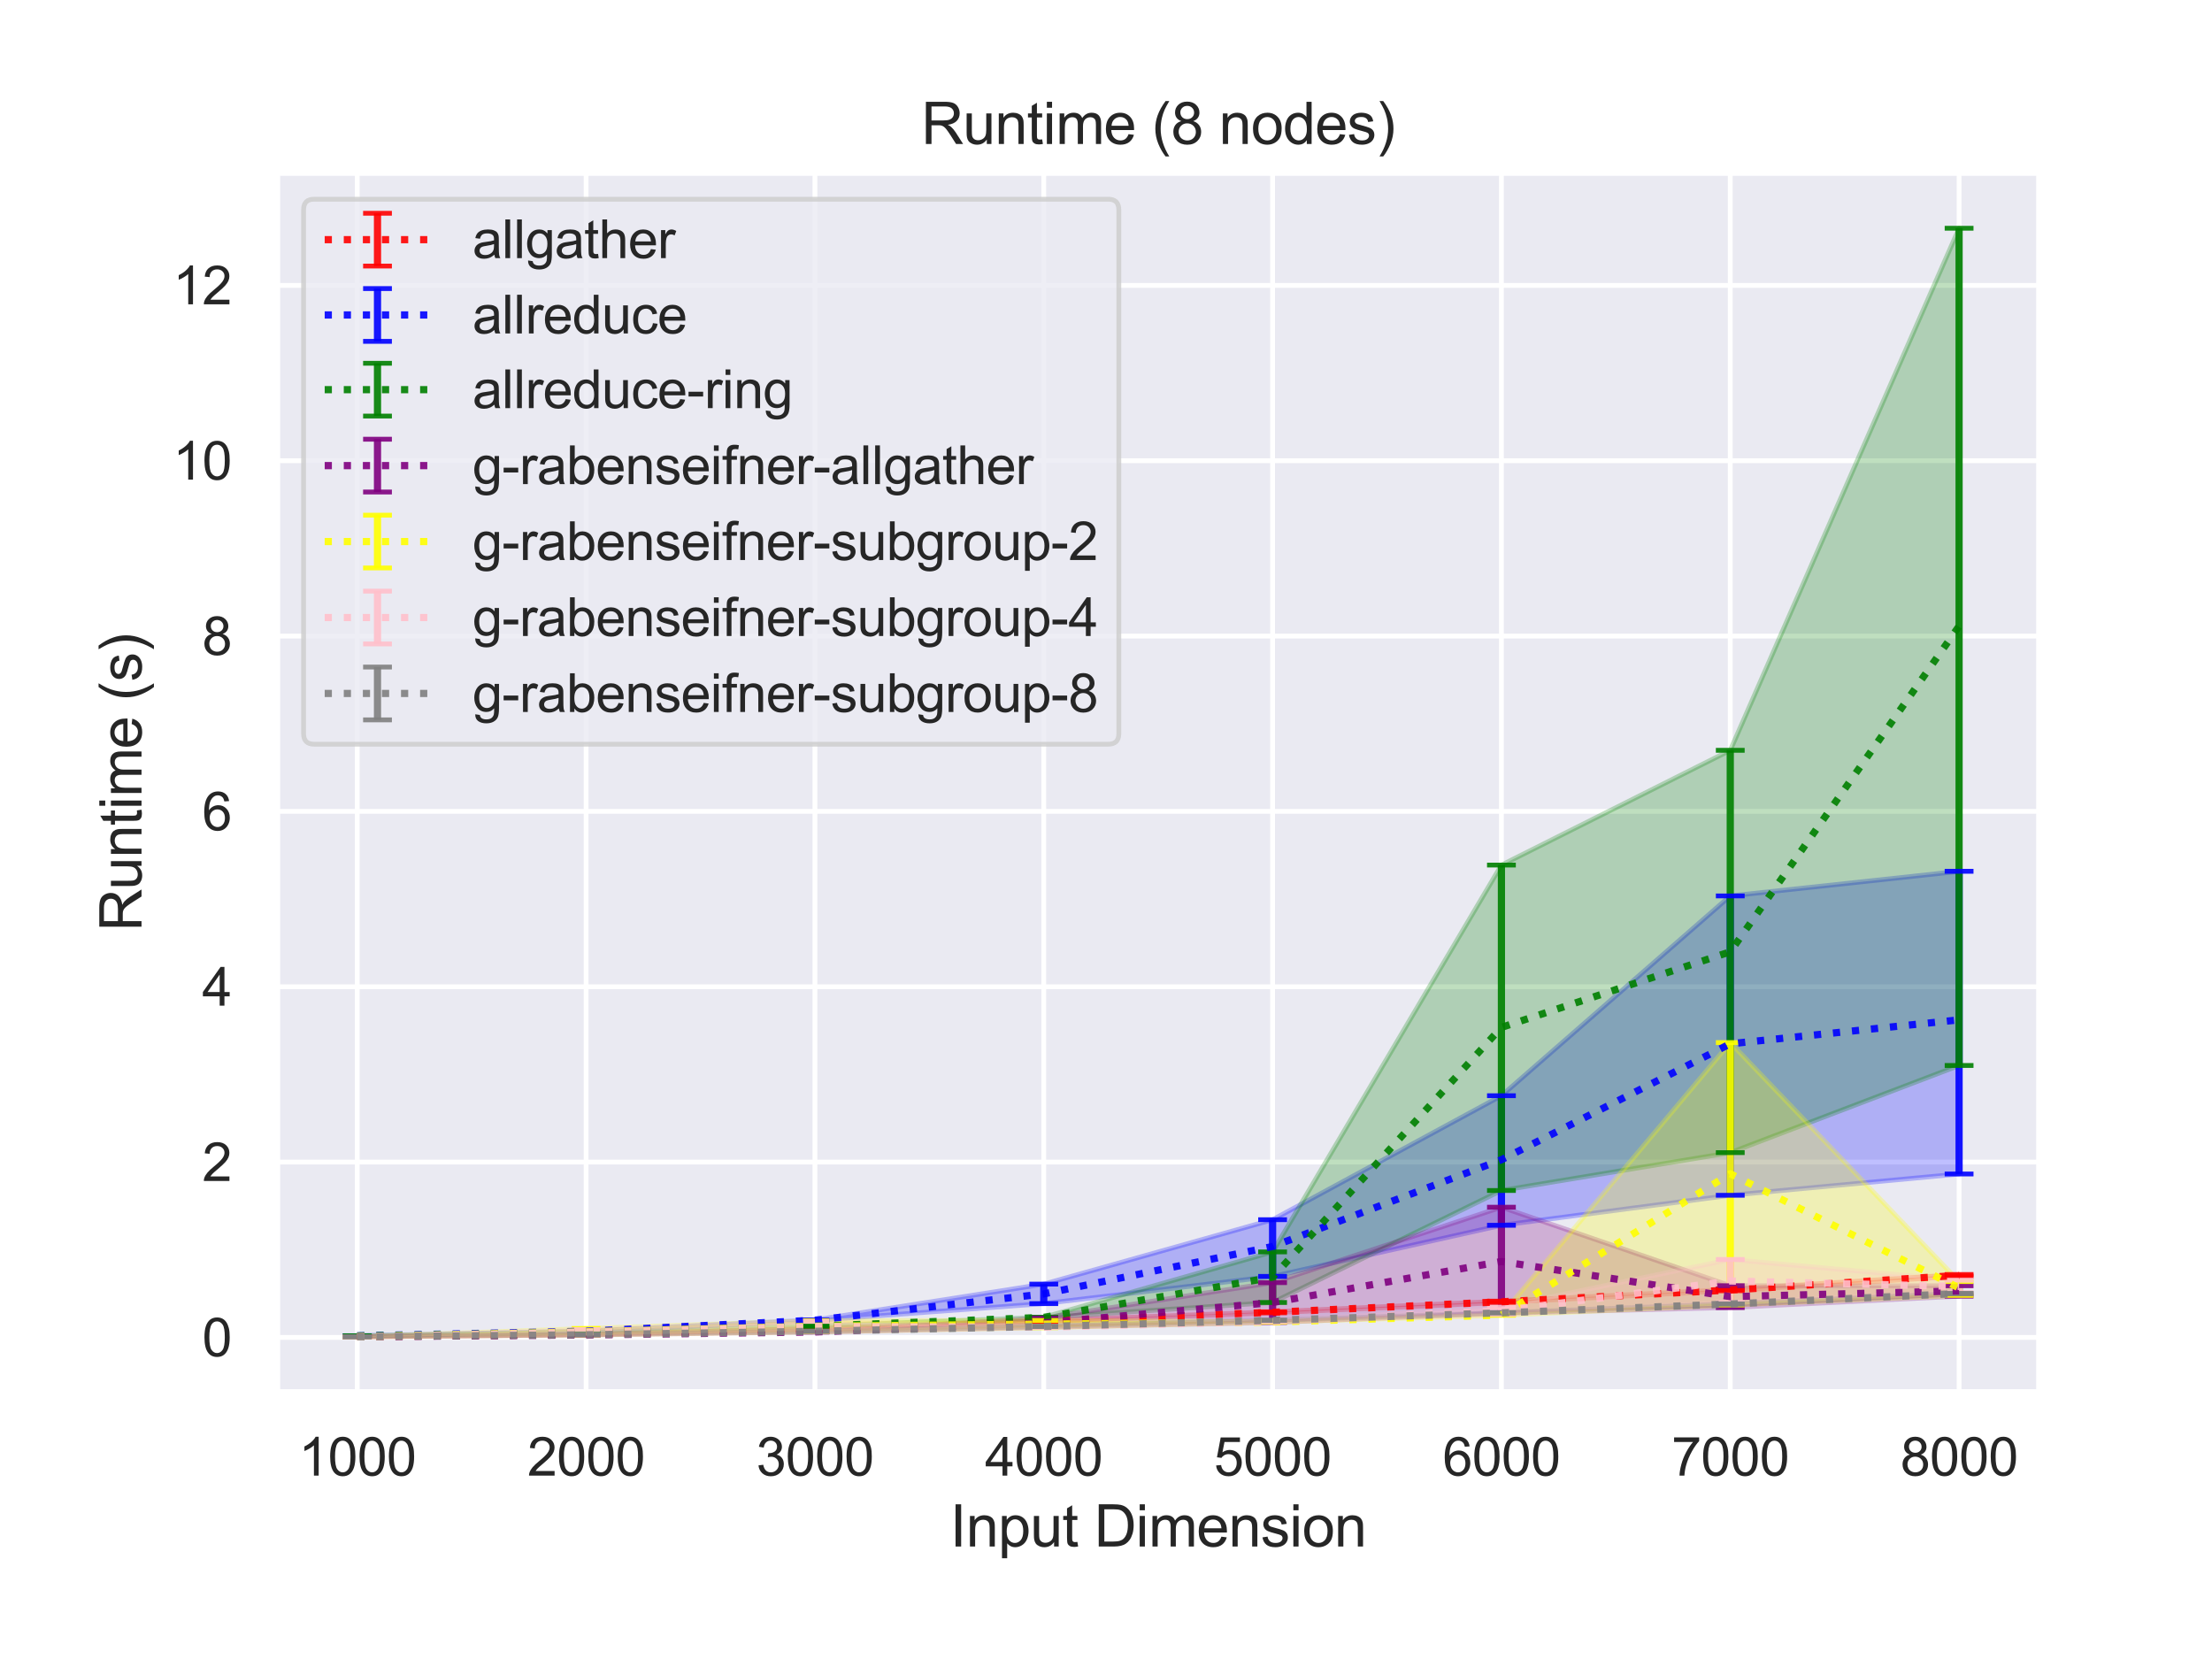 <?xml version="1.0" encoding="utf-8" standalone="no"?>
<!DOCTYPE svg PUBLIC "-//W3C//DTD SVG 1.1//EN"
  "http://www.w3.org/Graphics/SVG/1.1/DTD/svg11.dtd">
<svg height="345.6pt" version="1.1" viewBox="0 0 460.8 345.6" width="460.8pt" xmlns="http://www.w3.org/2000/svg" xmlns:xlink="http://www.w3.org/1999/xlink">
 <defs>
  <style type="text/css">*{stroke-linecap:butt;stroke-linejoin:round;}</style>
 </defs>
 <g id="figure_1">
  <g id="patch_1">
   <path d="M 0 345.6 
L 460.8 345.6 
L 460.8 0 
L 0 0 
z
" style="fill:#ffffff;"/>
  </g>
  <g id="axes_1">
   <g id="patch_2">
    <path d="M 57.74 290.02 
L 424.8 290.02 
L 424.8 36 
L 57.74 36 
z
" style="fill:#eaeaf2;"/>
   </g>
   <g id="matplotlib.axis_1">
    <g id="xtick_1">
     <g id="line2d_1">
      <path clip-path="url(#pe11d6a779d)" d="M 74.425 290.02 
L 74.425 36 
" style="fill:none;stroke:#ffffff;stroke-linecap:round;"/>
     </g>
     <g id="text_1">
      <!-- 1000 -->
      <g style="fill:#262626;" transform="translate(62.19 307.394)scale(0.11 -0.11)">
       <defs>
        <path d="M 2384 0 
L 1822 0 
L 1822 3584 
Q 1619 3391 1289 3197 
Q 959 3003 697 2906 
L 697 3450 
Q 1169 3672 1522 3987 
Q 1875 4303 2022 4600 
L 2384 4600 
L 2384 0 
z
" id="ArialMT-31" transform="scale(0.016)"/>
        <path d="M 266 2259 
Q 266 3072 433 3567 
Q 600 4063 929 4331 
Q 1259 4600 1759 4600 
Q 2128 4600 2406 4451 
Q 2684 4303 2865 4023 
Q 3047 3744 3150 3342 
Q 3253 2941 3253 2259 
Q 3253 1453 3087 958 
Q 2922 463 2592 192 
Q 2263 -78 1759 -78 
Q 1097 -78 719 397 
Q 266 969 266 2259 
z
M 844 2259 
Q 844 1131 1108 757 
Q 1372 384 1759 384 
Q 2147 384 2411 759 
Q 2675 1134 2675 2259 
Q 2675 3391 2411 3762 
Q 2147 4134 1753 4134 
Q 1366 4134 1134 3806 
Q 844 3388 844 2259 
z
" id="ArialMT-30" transform="scale(0.016)"/>
       </defs>
       <use xlink:href="#ArialMT-31"/>
       <use x="55.615" xlink:href="#ArialMT-30"/>
       <use x="111.23" xlink:href="#ArialMT-30"/>
       <use x="166.846" xlink:href="#ArialMT-30"/>
      </g>
     </g>
    </g>
    <g id="xtick_2">
     <g id="line2d_2">
      <path clip-path="url(#pe11d6a779d)" d="M 122.095 290.02 
L 122.095 36 
" style="fill:none;stroke:#ffffff;stroke-linecap:round;"/>
     </g>
     <g id="text_2">
      <!-- 2000 -->
      <g style="fill:#262626;" transform="translate(109.861 307.394)scale(0.11 -0.11)">
       <defs>
        <path d="M 3222 541 
L 3222 0 
L 194 0 
Q 188 203 259 391 
Q 375 700 629 1000 
Q 884 1300 1366 1694 
Q 2113 2306 2375 2664 
Q 2638 3022 2638 3341 
Q 2638 3675 2398 3904 
Q 2159 4134 1775 4134 
Q 1369 4134 1125 3890 
Q 881 3647 878 3216 
L 300 3275 
Q 359 3922 746 4261 
Q 1134 4600 1788 4600 
Q 2447 4600 2831 4234 
Q 3216 3869 3216 3328 
Q 3216 3053 3103 2787 
Q 2991 2522 2730 2228 
Q 2469 1934 1863 1422 
Q 1356 997 1212 845 
Q 1069 694 975 541 
L 3222 541 
z
" id="ArialMT-32" transform="scale(0.016)"/>
       </defs>
       <use xlink:href="#ArialMT-32"/>
       <use x="55.615" xlink:href="#ArialMT-30"/>
       <use x="111.23" xlink:href="#ArialMT-30"/>
       <use x="166.846" xlink:href="#ArialMT-30"/>
      </g>
     </g>
    </g>
    <g id="xtick_3">
     <g id="line2d_3">
      <path clip-path="url(#pe11d6a779d)" d="M 169.765 290.02 
L 169.765 36 
" style="fill:none;stroke:#ffffff;stroke-linecap:round;"/>
     </g>
     <g id="text_3">
      <!-- 3000 -->
      <g style="fill:#262626;" transform="translate(157.531 307.394)scale(0.11 -0.11)">
       <defs>
        <path d="M 269 1209 
L 831 1284 
Q 928 806 1161 595 
Q 1394 384 1728 384 
Q 2125 384 2398 659 
Q 2672 934 2672 1341 
Q 2672 1728 2419 1979 
Q 2166 2231 1775 2231 
Q 1616 2231 1378 2169 
L 1441 2663 
Q 1497 2656 1531 2656 
Q 1891 2656 2178 2843 
Q 2466 3031 2466 3422 
Q 2466 3731 2256 3934 
Q 2047 4138 1716 4138 
Q 1388 4138 1169 3931 
Q 950 3725 888 3313 
L 325 3413 
Q 428 3978 793 4289 
Q 1159 4600 1703 4600 
Q 2078 4600 2393 4439 
Q 2709 4278 2876 4000 
Q 3044 3722 3044 3409 
Q 3044 3113 2884 2869 
Q 2725 2625 2413 2481 
Q 2819 2388 3044 2092 
Q 3269 1797 3269 1353 
Q 3269 753 2831 336 
Q 2394 -81 1725 -81 
Q 1122 -81 723 278 
Q 325 638 269 1209 
z
" id="ArialMT-33" transform="scale(0.016)"/>
       </defs>
       <use xlink:href="#ArialMT-33"/>
       <use x="55.615" xlink:href="#ArialMT-30"/>
       <use x="111.23" xlink:href="#ArialMT-30"/>
       <use x="166.846" xlink:href="#ArialMT-30"/>
      </g>
     </g>
    </g>
    <g id="xtick_4">
     <g id="line2d_4">
      <path clip-path="url(#pe11d6a779d)" d="M 217.435 290.02 
L 217.435 36 
" style="fill:none;stroke:#ffffff;stroke-linecap:round;"/>
     </g>
     <g id="text_4">
      <!-- 4000 -->
      <g style="fill:#262626;" transform="translate(205.201 307.394)scale(0.11 -0.11)">
       <defs>
        <path d="M 2069 0 
L 2069 1097 
L 81 1097 
L 81 1613 
L 2172 4581 
L 2631 4581 
L 2631 1613 
L 3250 1613 
L 3250 1097 
L 2631 1097 
L 2631 0 
L 2069 0 
z
M 2069 1613 
L 2069 3678 
L 634 1613 
L 2069 1613 
z
" id="ArialMT-34" transform="scale(0.016)"/>
       </defs>
       <use xlink:href="#ArialMT-34"/>
       <use x="55.615" xlink:href="#ArialMT-30"/>
       <use x="111.23" xlink:href="#ArialMT-30"/>
       <use x="166.846" xlink:href="#ArialMT-30"/>
      </g>
     </g>
    </g>
    <g id="xtick_5">
     <g id="line2d_5">
      <path clip-path="url(#pe11d6a779d)" d="M 265.105 290.02 
L 265.105 36 
" style="fill:none;stroke:#ffffff;stroke-linecap:round;"/>
     </g>
     <g id="text_5">
      <!-- 5000 -->
      <g style="fill:#262626;" transform="translate(252.871 307.394)scale(0.11 -0.11)">
       <defs>
        <path d="M 266 1200 
L 856 1250 
Q 922 819 1161 601 
Q 1400 384 1738 384 
Q 2144 384 2425 690 
Q 2706 997 2706 1503 
Q 2706 1984 2436 2262 
Q 2166 2541 1728 2541 
Q 1456 2541 1237 2417 
Q 1019 2294 894 2097 
L 366 2166 
L 809 4519 
L 3088 4519 
L 3088 3981 
L 1259 3981 
L 1013 2750 
Q 1425 3038 1878 3038 
Q 2478 3038 2890 2622 
Q 3303 2206 3303 1553 
Q 3303 931 2941 478 
Q 2500 -78 1738 -78 
Q 1113 -78 717 272 
Q 322 622 266 1200 
z
" id="ArialMT-35" transform="scale(0.016)"/>
       </defs>
       <use xlink:href="#ArialMT-35"/>
       <use x="55.615" xlink:href="#ArialMT-30"/>
       <use x="111.23" xlink:href="#ArialMT-30"/>
       <use x="166.846" xlink:href="#ArialMT-30"/>
      </g>
     </g>
    </g>
    <g id="xtick_6">
     <g id="line2d_6">
      <path clip-path="url(#pe11d6a779d)" d="M 312.775 290.02 
L 312.775 36 
" style="fill:none;stroke:#ffffff;stroke-linecap:round;"/>
     </g>
     <g id="text_6">
      <!-- 6000 -->
      <g style="fill:#262626;" transform="translate(300.541 307.394)scale(0.11 -0.11)">
       <defs>
        <path d="M 3184 3459 
L 2625 3416 
Q 2550 3747 2413 3897 
Q 2184 4138 1850 4138 
Q 1581 4138 1378 3988 
Q 1113 3794 959 3422 
Q 806 3050 800 2363 
Q 1003 2672 1297 2822 
Q 1591 2972 1913 2972 
Q 2475 2972 2870 2558 
Q 3266 2144 3266 1488 
Q 3266 1056 3080 686 
Q 2894 316 2569 119 
Q 2244 -78 1831 -78 
Q 1128 -78 684 439 
Q 241 956 241 2144 
Q 241 3472 731 4075 
Q 1159 4600 1884 4600 
Q 2425 4600 2770 4297 
Q 3116 3994 3184 3459 
z
M 888 1484 
Q 888 1194 1011 928 
Q 1134 663 1356 523 
Q 1578 384 1822 384 
Q 2178 384 2434 671 
Q 2691 959 2691 1453 
Q 2691 1928 2437 2201 
Q 2184 2475 1800 2475 
Q 1419 2475 1153 2201 
Q 888 1928 888 1484 
z
" id="ArialMT-36" transform="scale(0.016)"/>
       </defs>
       <use xlink:href="#ArialMT-36"/>
       <use x="55.615" xlink:href="#ArialMT-30"/>
       <use x="111.23" xlink:href="#ArialMT-30"/>
       <use x="166.846" xlink:href="#ArialMT-30"/>
      </g>
     </g>
    </g>
    <g id="xtick_7">
     <g id="line2d_7">
      <path clip-path="url(#pe11d6a779d)" d="M 360.445 290.02 
L 360.445 36 
" style="fill:none;stroke:#ffffff;stroke-linecap:round;"/>
     </g>
     <g id="text_7">
      <!-- 7000 -->
      <g style="fill:#262626;" transform="translate(348.211 307.394)scale(0.11 -0.11)">
       <defs>
        <path d="M 303 3981 
L 303 4522 
L 3269 4522 
L 3269 4084 
Q 2831 3619 2401 2847 
Q 1972 2075 1738 1259 
Q 1569 684 1522 0 
L 944 0 
Q 953 541 1156 1306 
Q 1359 2072 1739 2783 
Q 2119 3494 2547 3981 
L 303 3981 
z
" id="ArialMT-37" transform="scale(0.016)"/>
       </defs>
       <use xlink:href="#ArialMT-37"/>
       <use x="55.615" xlink:href="#ArialMT-30"/>
       <use x="111.23" xlink:href="#ArialMT-30"/>
       <use x="166.846" xlink:href="#ArialMT-30"/>
      </g>
     </g>
    </g>
    <g id="xtick_8">
     <g id="line2d_8">
      <path clip-path="url(#pe11d6a779d)" d="M 408.115 290.02 
L 408.115 36 
" style="fill:none;stroke:#ffffff;stroke-linecap:round;"/>
     </g>
     <g id="text_8">
      <!-- 8000 -->
      <g style="fill:#262626;" transform="translate(395.881 307.394)scale(0.11 -0.11)">
       <defs>
        <path d="M 1131 2484 
Q 781 2613 612 2850 
Q 444 3088 444 3419 
Q 444 3919 803 4259 
Q 1163 4600 1759 4600 
Q 2359 4600 2725 4251 
Q 3091 3903 3091 3403 
Q 3091 3084 2923 2848 
Q 2756 2613 2416 2484 
Q 2838 2347 3058 2040 
Q 3278 1734 3278 1309 
Q 3278 722 2862 322 
Q 2447 -78 1769 -78 
Q 1091 -78 675 323 
Q 259 725 259 1325 
Q 259 1772 486 2073 
Q 713 2375 1131 2484 
z
M 1019 3438 
Q 1019 3113 1228 2906 
Q 1438 2700 1772 2700 
Q 2097 2700 2305 2904 
Q 2513 3109 2513 3406 
Q 2513 3716 2298 3927 
Q 2084 4138 1766 4138 
Q 1444 4138 1231 3931 
Q 1019 3725 1019 3438 
z
M 838 1322 
Q 838 1081 952 856 
Q 1066 631 1291 507 
Q 1516 384 1775 384 
Q 2178 384 2440 643 
Q 2703 903 2703 1303 
Q 2703 1709 2433 1975 
Q 2163 2241 1756 2241 
Q 1359 2241 1098 1978 
Q 838 1716 838 1322 
z
" id="ArialMT-38" transform="scale(0.016)"/>
       </defs>
       <use xlink:href="#ArialMT-38"/>
       <use x="55.615" xlink:href="#ArialMT-30"/>
       <use x="111.23" xlink:href="#ArialMT-30"/>
       <use x="166.846" xlink:href="#ArialMT-30"/>
      </g>
     </g>
    </g>
    <g id="text_9">
     <!-- Input Dimension -->
     <g style="fill:#262626;" transform="translate(197.916 322.169)scale(0.12 -0.12)">
      <defs>
       <path d="M 597 0 
L 597 4581 
L 1203 4581 
L 1203 0 
L 597 0 
z
" id="ArialMT-49" transform="scale(0.016)"/>
       <path d="M 422 0 
L 422 3319 
L 928 3319 
L 928 2847 
Q 1294 3394 1984 3394 
Q 2284 3394 2536 3286 
Q 2788 3178 2913 3003 
Q 3038 2828 3088 2588 
Q 3119 2431 3119 2041 
L 3119 0 
L 2556 0 
L 2556 2019 
Q 2556 2363 2490 2533 
Q 2425 2703 2258 2804 
Q 2091 2906 1866 2906 
Q 1506 2906 1245 2678 
Q 984 2450 984 1813 
L 984 0 
L 422 0 
z
" id="ArialMT-6e" transform="scale(0.016)"/>
       <path d="M 422 -1272 
L 422 3319 
L 934 3319 
L 934 2888 
Q 1116 3141 1344 3267 
Q 1572 3394 1897 3394 
Q 2322 3394 2647 3175 
Q 2972 2956 3137 2557 
Q 3303 2159 3303 1684 
Q 3303 1175 3120 767 
Q 2938 359 2589 142 
Q 2241 -75 1856 -75 
Q 1575 -75 1351 44 
Q 1128 163 984 344 
L 984 -1272 
L 422 -1272 
z
M 931 1641 
Q 931 1000 1190 694 
Q 1450 388 1819 388 
Q 2194 388 2461 705 
Q 2728 1022 2728 1688 
Q 2728 2322 2467 2637 
Q 2206 2953 1844 2953 
Q 1484 2953 1207 2617 
Q 931 2281 931 1641 
z
" id="ArialMT-70" transform="scale(0.016)"/>
       <path d="M 2597 0 
L 2597 488 
Q 2209 -75 1544 -75 
Q 1250 -75 995 37 
Q 741 150 617 320 
Q 494 491 444 738 
Q 409 903 409 1263 
L 409 3319 
L 972 3319 
L 972 1478 
Q 972 1038 1006 884 
Q 1059 663 1231 536 
Q 1403 409 1656 409 
Q 1909 409 2131 539 
Q 2353 669 2445 892 
Q 2538 1116 2538 1541 
L 2538 3319 
L 3100 3319 
L 3100 0 
L 2597 0 
z
" id="ArialMT-75" transform="scale(0.016)"/>
       <path d="M 1650 503 
L 1731 6 
Q 1494 -44 1306 -44 
Q 1000 -44 831 53 
Q 663 150 594 308 
Q 525 466 525 972 
L 525 2881 
L 113 2881 
L 113 3319 
L 525 3319 
L 525 4141 
L 1084 4478 
L 1084 3319 
L 1650 3319 
L 1650 2881 
L 1084 2881 
L 1084 941 
Q 1084 700 1114 631 
Q 1144 563 1211 522 
Q 1278 481 1403 481 
Q 1497 481 1650 503 
z
" id="ArialMT-74" transform="scale(0.016)"/>
       <path id="ArialMT-20" transform="scale(0.016)"/>
       <path d="M 494 0 
L 494 4581 
L 2072 4581 
Q 2606 4581 2888 4516 
Q 3281 4425 3559 4188 
Q 3922 3881 4101 3404 
Q 4281 2928 4281 2316 
Q 4281 1794 4159 1391 
Q 4038 988 3847 723 
Q 3656 459 3429 307 
Q 3203 156 2883 78 
Q 2563 0 2147 0 
L 494 0 
z
M 1100 541 
L 2078 541 
Q 2531 541 2789 625 
Q 3047 709 3200 863 
Q 3416 1078 3536 1442 
Q 3656 1806 3656 2325 
Q 3656 3044 3420 3430 
Q 3184 3816 2847 3947 
Q 2603 4041 2063 4041 
L 1100 4041 
L 1100 541 
z
" id="ArialMT-44" transform="scale(0.016)"/>
       <path d="M 425 3934 
L 425 4581 
L 988 4581 
L 988 3934 
L 425 3934 
z
M 425 0 
L 425 3319 
L 988 3319 
L 988 0 
L 425 0 
z
" id="ArialMT-69" transform="scale(0.016)"/>
       <path d="M 422 0 
L 422 3319 
L 925 3319 
L 925 2853 
Q 1081 3097 1340 3245 
Q 1600 3394 1931 3394 
Q 2300 3394 2536 3241 
Q 2772 3088 2869 2813 
Q 3263 3394 3894 3394 
Q 4388 3394 4653 3120 
Q 4919 2847 4919 2278 
L 4919 0 
L 4359 0 
L 4359 2091 
Q 4359 2428 4304 2576 
Q 4250 2725 4106 2815 
Q 3963 2906 3769 2906 
Q 3419 2906 3187 2673 
Q 2956 2441 2956 1928 
L 2956 0 
L 2394 0 
L 2394 2156 
Q 2394 2531 2256 2718 
Q 2119 2906 1806 2906 
Q 1569 2906 1367 2781 
Q 1166 2656 1075 2415 
Q 984 2175 984 1722 
L 984 0 
L 422 0 
z
" id="ArialMT-6d" transform="scale(0.016)"/>
       <path d="M 2694 1069 
L 3275 997 
Q 3138 488 2766 206 
Q 2394 -75 1816 -75 
Q 1088 -75 661 373 
Q 234 822 234 1631 
Q 234 2469 665 2931 
Q 1097 3394 1784 3394 
Q 2450 3394 2872 2941 
Q 3294 2488 3294 1666 
Q 3294 1616 3291 1516 
L 816 1516 
Q 847 969 1125 678 
Q 1403 388 1819 388 
Q 2128 388 2347 550 
Q 2566 713 2694 1069 
z
M 847 1978 
L 2700 1978 
Q 2663 2397 2488 2606 
Q 2219 2931 1791 2931 
Q 1403 2931 1139 2672 
Q 875 2413 847 1978 
z
" id="ArialMT-65" transform="scale(0.016)"/>
       <path d="M 197 991 
L 753 1078 
Q 800 744 1014 566 
Q 1228 388 1613 388 
Q 2000 388 2187 545 
Q 2375 703 2375 916 
Q 2375 1106 2209 1216 
Q 2094 1291 1634 1406 
Q 1016 1563 777 1677 
Q 538 1791 414 1992 
Q 291 2194 291 2438 
Q 291 2659 392 2848 
Q 494 3038 669 3163 
Q 800 3259 1026 3326 
Q 1253 3394 1513 3394 
Q 1903 3394 2198 3281 
Q 2494 3169 2634 2976 
Q 2775 2784 2828 2463 
L 2278 2388 
Q 2241 2644 2061 2787 
Q 1881 2931 1553 2931 
Q 1166 2931 1000 2803 
Q 834 2675 834 2503 
Q 834 2394 903 2306 
Q 972 2216 1119 2156 
Q 1203 2125 1616 2013 
Q 2213 1853 2448 1751 
Q 2684 1650 2818 1456 
Q 2953 1263 2953 975 
Q 2953 694 2789 445 
Q 2625 197 2315 61 
Q 2006 -75 1616 -75 
Q 969 -75 630 194 
Q 291 463 197 991 
z
" id="ArialMT-73" transform="scale(0.016)"/>
       <path d="M 213 1659 
Q 213 2581 725 3025 
Q 1153 3394 1769 3394 
Q 2453 3394 2887 2945 
Q 3322 2497 3322 1706 
Q 3322 1066 3130 698 
Q 2938 331 2570 128 
Q 2203 -75 1769 -75 
Q 1072 -75 642 372 
Q 213 819 213 1659 
z
M 791 1659 
Q 791 1022 1069 705 
Q 1347 388 1769 388 
Q 2188 388 2466 706 
Q 2744 1025 2744 1678 
Q 2744 2294 2464 2611 
Q 2184 2928 1769 2928 
Q 1347 2928 1069 2612 
Q 791 2297 791 1659 
z
" id="ArialMT-6f" transform="scale(0.016)"/>
      </defs>
      <use xlink:href="#ArialMT-49"/>
      <use x="27.783" xlink:href="#ArialMT-6e"/>
      <use x="83.398" xlink:href="#ArialMT-70"/>
      <use x="139.014" xlink:href="#ArialMT-75"/>
      <use x="194.629" xlink:href="#ArialMT-74"/>
      <use x="222.412" xlink:href="#ArialMT-20"/>
      <use x="250.195" xlink:href="#ArialMT-44"/>
      <use x="322.412" xlink:href="#ArialMT-69"/>
      <use x="344.629" xlink:href="#ArialMT-6d"/>
      <use x="427.93" xlink:href="#ArialMT-65"/>
      <use x="483.545" xlink:href="#ArialMT-6e"/>
      <use x="539.16" xlink:href="#ArialMT-73"/>
      <use x="589.16" xlink:href="#ArialMT-69"/>
      <use x="611.377" xlink:href="#ArialMT-6f"/>
      <use x="666.992" xlink:href="#ArialMT-6e"/>
     </g>
    </g>
   </g>
   <g id="matplotlib.axis_2">
    <g id="ytick_1">
     <g id="line2d_9">
      <path clip-path="url(#pe11d6a779d)" d="M 57.74 278.608 
L 424.8 278.608 
" style="fill:none;stroke:#ffffff;stroke-linecap:round;"/>
     </g>
     <g id="text_10">
      <!-- 0 -->
      <g style="fill:#262626;" transform="translate(42.123 282.545)scale(0.11 -0.11)">
       <use xlink:href="#ArialMT-30"/>
      </g>
     </g>
    </g>
    <g id="ytick_2">
     <g id="line2d_10">
      <path clip-path="url(#pe11d6a779d)" d="M 57.74 242.082 
L 424.8 242.082 
" style="fill:none;stroke:#ffffff;stroke-linecap:round;"/>
     </g>
     <g id="text_11">
      <!-- 2 -->
      <g style="fill:#262626;" transform="translate(42.123 246.019)scale(0.11 -0.11)">
       <use xlink:href="#ArialMT-32"/>
      </g>
     </g>
    </g>
    <g id="ytick_3">
     <g id="line2d_11">
      <path clip-path="url(#pe11d6a779d)" d="M 57.74 205.557 
L 424.8 205.557 
" style="fill:none;stroke:#ffffff;stroke-linecap:round;"/>
     </g>
     <g id="text_12">
      <!-- 4 -->
      <g style="fill:#262626;" transform="translate(42.123 209.493)scale(0.11 -0.11)">
       <use xlink:href="#ArialMT-34"/>
      </g>
     </g>
    </g>
    <g id="ytick_4">
     <g id="line2d_12">
      <path clip-path="url(#pe11d6a779d)" d="M 57.74 169.031 
L 424.8 169.031 
" style="fill:none;stroke:#ffffff;stroke-linecap:round;"/>
     </g>
     <g id="text_13">
      <!-- 6 -->
      <g style="fill:#262626;" transform="translate(42.123 172.967)scale(0.11 -0.11)">
       <use xlink:href="#ArialMT-36"/>
      </g>
     </g>
    </g>
    <g id="ytick_5">
     <g id="line2d_13">
      <path clip-path="url(#pe11d6a779d)" d="M 57.74 132.505 
L 424.8 132.505 
" style="fill:none;stroke:#ffffff;stroke-linecap:round;"/>
     </g>
     <g id="text_14">
      <!-- 8 -->
      <g style="fill:#262626;" transform="translate(42.123 136.442)scale(0.11 -0.11)">
       <use xlink:href="#ArialMT-38"/>
      </g>
     </g>
    </g>
    <g id="ytick_6">
     <g id="line2d_14">
      <path clip-path="url(#pe11d6a779d)" d="M 57.74 95.979 
L 424.8 95.979 
" style="fill:none;stroke:#ffffff;stroke-linecap:round;"/>
     </g>
     <g id="text_15">
      <!-- 10 -->
      <g style="fill:#262626;" transform="translate(36.006 99.916)scale(0.11 -0.11)">
       <use xlink:href="#ArialMT-31"/>
       <use x="55.615" xlink:href="#ArialMT-30"/>
      </g>
     </g>
    </g>
    <g id="ytick_7">
     <g id="line2d_15">
      <path clip-path="url(#pe11d6a779d)" d="M 57.74 59.453 
L 424.8 59.453 
" style="fill:none;stroke:#ffffff;stroke-linecap:round;"/>
     </g>
     <g id="text_16">
      <!-- 12 -->
      <g style="fill:#262626;" transform="translate(36.006 63.39)scale(0.11 -0.11)">
       <use xlink:href="#ArialMT-31"/>
       <use x="55.615" xlink:href="#ArialMT-32"/>
      </g>
     </g>
    </g>
    <g id="text_17">
     <!-- Runtime (s) -->
     <g style="fill:#262626;" transform="translate(29.48 194.013)rotate(-90)scale(0.12 -0.12)">
      <defs>
       <path d="M 503 0 
L 503 4581 
L 2534 4581 
Q 3147 4581 3465 4457 
Q 3784 4334 3975 4021 
Q 4166 3709 4166 3331 
Q 4166 2844 3850 2509 
Q 3534 2175 2875 2084 
Q 3116 1969 3241 1856 
Q 3506 1613 3744 1247 
L 4541 0 
L 3778 0 
L 3172 953 
Q 2906 1366 2734 1584 
Q 2563 1803 2427 1890 
Q 2291 1978 2150 2013 
Q 2047 2034 1813 2034 
L 1109 2034 
L 1109 0 
L 503 0 
z
M 1109 2559 
L 2413 2559 
Q 2828 2559 3062 2645 
Q 3297 2731 3419 2920 
Q 3541 3109 3541 3331 
Q 3541 3656 3305 3865 
Q 3069 4075 2559 4075 
L 1109 4075 
L 1109 2559 
z
" id="ArialMT-52" transform="scale(0.016)"/>
       <path d="M 1497 -1347 
Q 1031 -759 709 28 
Q 388 816 388 1659 
Q 388 2403 628 3084 
Q 909 3875 1497 4659 
L 1900 4659 
Q 1522 4009 1400 3731 
Q 1209 3300 1100 2831 
Q 966 2247 966 1656 
Q 966 153 1900 -1347 
L 1497 -1347 
z
" id="ArialMT-28" transform="scale(0.016)"/>
       <path d="M 791 -1347 
L 388 -1347 
Q 1322 153 1322 1656 
Q 1322 2244 1188 2822 
Q 1081 3291 891 3722 
Q 769 4003 388 4659 
L 791 4659 
Q 1378 3875 1659 3084 
Q 1900 2403 1900 1659 
Q 1900 816 1576 28 
Q 1253 -759 791 -1347 
z
" id="ArialMT-29" transform="scale(0.016)"/>
      </defs>
      <use xlink:href="#ArialMT-52"/>
      <use x="72.217" xlink:href="#ArialMT-75"/>
      <use x="127.832" xlink:href="#ArialMT-6e"/>
      <use x="183.447" xlink:href="#ArialMT-74"/>
      <use x="211.23" xlink:href="#ArialMT-69"/>
      <use x="233.447" xlink:href="#ArialMT-6d"/>
      <use x="316.748" xlink:href="#ArialMT-65"/>
      <use x="372.363" xlink:href="#ArialMT-20"/>
      <use x="400.146" xlink:href="#ArialMT-28"/>
      <use x="433.447" xlink:href="#ArialMT-73"/>
      <use x="483.447" xlink:href="#ArialMT-29"/>
     </g>
    </g>
   </g>
   <g id="PolyCollection_1">
    <defs>
     <path d="M 74.425 -67.145 
L 74.425 -67.142 
L 122.095 -67.607 
L 169.765 -68.738 
L 217.435 -70.35 
L 265.105 -72.131 
L 312.775 -74.275 
L 360.445 -76.727 
L 408.115 -79.752 
L 408.115 -80.098 
L 408.115 -80.098 
L 360.445 -76.99 
L 312.775 -74.541 
L 265.105 -72.323 
L 217.435 -70.491 
L 169.765 -68.824 
L 122.095 -67.622 
L 74.425 -67.145 
z
" id="m14c3edece3" style="stroke:#ff0000;stroke-opacity:0.25;"/>
    </defs>
    <g clip-path="url(#pe11d6a779d)">
     <use style="fill:#ff0000;fill-opacity:0.25;stroke:#ff0000;stroke-opacity:0.25;" x="0" xlink:href="#m14c3edece3" y="345.6"/>
    </g>
   </g>
   <g id="PolyCollection_2">
    <defs>
     <path d="M 74.425 -67.343 
L 74.425 -67.306 
L 122.095 -68.238 
L 169.765 -70.532 
L 217.435 -74.037 
L 265.105 -79.699 
L 312.775 -90.352 
L 360.445 -96.602 
L 408.115 -101.036 
L 408.115 -164.092 
L 408.115 -164.092 
L 360.445 -158.966 
L 312.775 -117.341 
L 265.105 -91.512 
L 217.435 -78.094 
L 169.765 -70.63 
L 122.095 -68.32 
L 74.425 -67.343 
z
" id="m4b68df1115" style="stroke:#0000ff;stroke-opacity:0.25;"/>
    </defs>
    <g clip-path="url(#pe11d6a779d)">
     <use style="fill:#0000ff;fill-opacity:0.25;stroke:#0000ff;stroke-opacity:0.25;" x="0" xlink:href="#m4b68df1115" y="345.6"/>
    </g>
   </g>
   <g id="PolyCollection_3">
    <defs>
     <path d="M 74.425 -67.321 
L 74.425 -67.279 
L 122.095 -68.012 
L 169.765 -69.314 
L 217.435 -71.143 
L 265.105 -74.267 
L 312.775 -97.601 
L 360.445 -105.483 
L 408.115 -123.643 
L 408.115 -298.054 
L 408.115 -298.054 
L 360.445 -189.296 
L 312.775 -165.392 
L 265.105 -84.803 
L 217.435 -71.193 
L 169.765 -69.349 
L 122.095 -68.062 
L 74.425 -67.321 
z
" id="mb87b3e71d5" style="stroke:#008000;stroke-opacity:0.25;"/>
    </defs>
    <g clip-path="url(#pe11d6a779d)">
     <use style="fill:#008000;fill-opacity:0.25;stroke:#008000;stroke-opacity:0.25;" x="0" xlink:href="#mb87b3e71d5" y="345.6"/>
    </g>
   </g>
   <g id="PolyCollection_4">
    <defs>
     <path d="M 74.425 -67.135 
L 74.425 -67.127 
L 122.095 -67.498 
L 169.765 -68.119 
L 217.435 -69.102 
L 265.105 -70.112 
L 312.775 -72.034 
L 360.445 -73.214 
L 408.115 -75.583 
L 408.115 -77.751 
L 408.115 -77.751 
L 360.445 -77.76 
L 312.775 -94.123 
L 265.105 -78.4 
L 217.435 -71.04 
L 169.765 -68.122 
L 122.095 -67.501 
L 74.425 -67.135 
z
" id="m09c8c8c66c" style="stroke:#800080;stroke-opacity:0.25;"/>
    </defs>
    <g clip-path="url(#pe11d6a779d)">
     <use style="fill:#800080;fill-opacity:0.25;stroke:#800080;stroke-opacity:0.25;" x="0" xlink:href="#m09c8c8c66c" y="345.6"/>
    </g>
   </g>
   <g id="PolyCollection_5">
    <defs>
     <path d="M 74.425 -67.132 
L 74.425 -67.126 
L 122.095 -67.504 
L 169.765 -68.143 
L 217.435 -69.021 
L 265.105 -70.179 
L 312.775 -71.597 
L 360.445 -73.751 
L 408.115 -75.736 
L 408.115 -78.622 
L 408.115 -78.622 
L 360.445 -128.411 
L 312.775 -71.655 
L 265.105 -70.227 
L 217.435 -70.521 
L 169.765 -70.483 
L 122.095 -68.856 
L 74.425 -67.132 
z
" id="m661833804d" style="stroke:#ffff00;stroke-opacity:0.25;"/>
    </defs>
    <g clip-path="url(#pe11d6a779d)">
     <use style="fill:#ffff00;fill-opacity:0.25;stroke:#ffff00;stroke-opacity:0.25;" x="0" xlink:href="#m661833804d" y="345.6"/>
    </g>
   </g>
   <g id="PolyCollection_6">
    <defs>
     <path d="M 74.425 -67.132 
L 74.425 -67.129 
L 122.095 -67.522 
L 169.765 -68.216 
L 217.435 -69.109 
L 265.105 -70.304 
L 312.775 -71.778 
L 360.445 -74.248 
L 408.115 -76.287 
L 408.115 -78.909 
L 408.115 -78.909 
L 360.445 -83.231 
L 312.775 -73.272 
L 265.105 -70.325 
L 217.435 -69.124 
L 169.765 -70.329 
L 122.095 -68.618 
L 74.425 -67.132 
z
" id="m5bb20db8c9" style="stroke:#ffc0cb;stroke-opacity:0.25;"/>
    </defs>
    <g clip-path="url(#pe11d6a779d)">
     <use style="fill:#ffc0cb;fill-opacity:0.25;stroke:#ffc0cb;stroke-opacity:0.25;" x="0" xlink:href="#m5bb20db8c9" y="345.6"/>
    </g>
   </g>
   <g id="PolyCollection_7">
    <defs>
     <path d="M 74.425 -67.134 
L 74.425 -67.13 
L 122.095 -67.541 
L 169.765 -68.259 
L 217.435 -69.262 
L 265.105 -70.532 
L 312.775 -72.088 
L 360.445 -73.922 
L 408.115 -76.082 
L 408.115 -76.186 
L 408.115 -76.186 
L 360.445 -73.996 
L 312.775 -72.145 
L 265.105 -70.573 
L 217.435 -69.289 
L 169.765 -68.277 
L 122.095 -67.548 
L 74.425 -67.134 
z
" id="m4afcbbf19c" style="stroke:#808080;stroke-opacity:0.25;"/>
    </defs>
    <g clip-path="url(#pe11d6a779d)">
     <use style="fill:#808080;fill-opacity:0.25;stroke:#808080;stroke-opacity:0.25;" x="0" xlink:href="#m4afcbbf19c" y="345.6"/>
    </g>
   </g>
   <g id="LineCollection_1">
    <path clip-path="url(#pe11d6a779d)" d="M 74.425 278.458 
L 74.425 278.455 
" style="fill:none;stroke:#ff0000;stroke-opacity:0.9;stroke-width:1.5;"/>
    <path clip-path="url(#pe11d6a779d)" d="M 122.095 277.993 
L 122.095 277.978 
" style="fill:none;stroke:#ff0000;stroke-opacity:0.9;stroke-width:1.5;"/>
    <path clip-path="url(#pe11d6a779d)" d="M 169.765 276.862 
L 169.765 276.776 
" style="fill:none;stroke:#ff0000;stroke-opacity:0.9;stroke-width:1.5;"/>
    <path clip-path="url(#pe11d6a779d)" d="M 217.435 275.25 
L 217.435 275.109 
" style="fill:none;stroke:#ff0000;stroke-opacity:0.9;stroke-width:1.5;"/>
    <path clip-path="url(#pe11d6a779d)" d="M 265.105 273.469 
L 265.105 273.277 
" style="fill:none;stroke:#ff0000;stroke-opacity:0.9;stroke-width:1.5;"/>
    <path clip-path="url(#pe11d6a779d)" d="M 312.775 271.325 
L 312.775 271.059 
" style="fill:none;stroke:#ff0000;stroke-opacity:0.9;stroke-width:1.5;"/>
    <path clip-path="url(#pe11d6a779d)" d="M 360.445 268.873 
L 360.445 268.61 
" style="fill:none;stroke:#ff0000;stroke-opacity:0.9;stroke-width:1.5;"/>
    <path clip-path="url(#pe11d6a779d)" d="M 408.115 265.848 
L 408.115 265.502 
" style="fill:none;stroke:#ff0000;stroke-opacity:0.9;stroke-width:1.5;"/>
   </g>
   <g id="LineCollection_2">
    <path clip-path="url(#pe11d6a779d)" d="M 74.425 278.294 
L 74.425 278.257 
" style="fill:none;stroke:#0000ff;stroke-opacity:0.9;stroke-width:1.5;"/>
    <path clip-path="url(#pe11d6a779d)" d="M 122.095 277.362 
L 122.095 277.28 
" style="fill:none;stroke:#0000ff;stroke-opacity:0.9;stroke-width:1.5;"/>
    <path clip-path="url(#pe11d6a779d)" d="M 169.765 275.068 
L 169.765 274.97 
" style="fill:none;stroke:#0000ff;stroke-opacity:0.9;stroke-width:1.5;"/>
    <path clip-path="url(#pe11d6a779d)" d="M 217.435 271.563 
L 217.435 267.506 
" style="fill:none;stroke:#0000ff;stroke-opacity:0.9;stroke-width:1.5;"/>
    <path clip-path="url(#pe11d6a779d)" d="M 265.105 265.901 
L 265.105 254.088 
" style="fill:none;stroke:#0000ff;stroke-opacity:0.9;stroke-width:1.5;"/>
    <path clip-path="url(#pe11d6a779d)" d="M 312.775 255.248 
L 312.775 228.259 
" style="fill:none;stroke:#0000ff;stroke-opacity:0.9;stroke-width:1.5;"/>
    <path clip-path="url(#pe11d6a779d)" d="M 360.445 248.998 
L 360.445 186.634 
" style="fill:none;stroke:#0000ff;stroke-opacity:0.9;stroke-width:1.5;"/>
    <path clip-path="url(#pe11d6a779d)" d="M 408.115 244.564 
L 408.115 181.508 
" style="fill:none;stroke:#0000ff;stroke-opacity:0.9;stroke-width:1.5;"/>
   </g>
   <g id="LineCollection_3">
    <path clip-path="url(#pe11d6a779d)" d="M 74.425 278.321 
L 74.425 278.279 
" style="fill:none;stroke:#008000;stroke-opacity:0.9;stroke-width:1.5;"/>
    <path clip-path="url(#pe11d6a779d)" d="M 122.095 277.588 
L 122.095 277.538 
" style="fill:none;stroke:#008000;stroke-opacity:0.9;stroke-width:1.5;"/>
    <path clip-path="url(#pe11d6a779d)" d="M 169.765 276.286 
L 169.765 276.251 
" style="fill:none;stroke:#008000;stroke-opacity:0.9;stroke-width:1.5;"/>
    <path clip-path="url(#pe11d6a779d)" d="M 217.435 274.457 
L 217.435 274.407 
" style="fill:none;stroke:#008000;stroke-opacity:0.9;stroke-width:1.5;"/>
    <path clip-path="url(#pe11d6a779d)" d="M 265.105 271.333 
L 265.105 260.797 
" style="fill:none;stroke:#008000;stroke-opacity:0.9;stroke-width:1.5;"/>
    <path clip-path="url(#pe11d6a779d)" d="M 312.775 247.999 
L 312.775 180.208 
" style="fill:none;stroke:#008000;stroke-opacity:0.9;stroke-width:1.5;"/>
    <path clip-path="url(#pe11d6a779d)" d="M 360.445 240.117 
L 360.445 156.304 
" style="fill:none;stroke:#008000;stroke-opacity:0.9;stroke-width:1.5;"/>
    <path clip-path="url(#pe11d6a779d)" d="M 408.115 221.957 
L 408.115 47.546 
" style="fill:none;stroke:#008000;stroke-opacity:0.9;stroke-width:1.5;"/>
   </g>
   <g id="LineCollection_4">
    <path clip-path="url(#pe11d6a779d)" d="M 74.425 278.473 
L 74.425 278.465 
" style="fill:none;stroke:#800080;stroke-opacity:0.9;stroke-width:1.5;"/>
    <path clip-path="url(#pe11d6a779d)" d="M 122.095 278.102 
L 122.095 278.099 
" style="fill:none;stroke:#800080;stroke-opacity:0.9;stroke-width:1.5;"/>
    <path clip-path="url(#pe11d6a779d)" d="M 169.765 277.481 
L 169.765 277.478 
" style="fill:none;stroke:#800080;stroke-opacity:0.9;stroke-width:1.5;"/>
    <path clip-path="url(#pe11d6a779d)" d="M 217.435 276.498 
L 217.435 274.56 
" style="fill:none;stroke:#800080;stroke-opacity:0.9;stroke-width:1.5;"/>
    <path clip-path="url(#pe11d6a779d)" d="M 265.105 275.488 
L 265.105 267.2 
" style="fill:none;stroke:#800080;stroke-opacity:0.9;stroke-width:1.5;"/>
    <path clip-path="url(#pe11d6a779d)" d="M 312.775 273.566 
L 312.775 251.477 
" style="fill:none;stroke:#800080;stroke-opacity:0.9;stroke-width:1.5;"/>
    <path clip-path="url(#pe11d6a779d)" d="M 360.445 272.386 
L 360.445 267.84 
" style="fill:none;stroke:#800080;stroke-opacity:0.9;stroke-width:1.5;"/>
    <path clip-path="url(#pe11d6a779d)" d="M 408.115 270.017 
L 408.115 267.849 
" style="fill:none;stroke:#800080;stroke-opacity:0.9;stroke-width:1.5;"/>
   </g>
   <g id="LineCollection_5">
    <path clip-path="url(#pe11d6a779d)" d="M 74.425 278.474 
L 74.425 278.468 
" style="fill:none;stroke:#ffff00;stroke-opacity:0.9;stroke-width:1.5;"/>
    <path clip-path="url(#pe11d6a779d)" d="M 122.095 278.096 
L 122.095 276.744 
" style="fill:none;stroke:#ffff00;stroke-opacity:0.9;stroke-width:1.5;"/>
    <path clip-path="url(#pe11d6a779d)" d="M 169.765 277.457 
L 169.765 275.117 
" style="fill:none;stroke:#ffff00;stroke-opacity:0.9;stroke-width:1.5;"/>
    <path clip-path="url(#pe11d6a779d)" d="M 217.435 276.579 
L 217.435 275.079 
" style="fill:none;stroke:#ffff00;stroke-opacity:0.9;stroke-width:1.5;"/>
    <path clip-path="url(#pe11d6a779d)" d="M 265.105 275.421 
L 265.105 275.373 
" style="fill:none;stroke:#ffff00;stroke-opacity:0.9;stroke-width:1.5;"/>
    <path clip-path="url(#pe11d6a779d)" d="M 312.775 274.003 
L 312.775 273.945 
" style="fill:none;stroke:#ffff00;stroke-opacity:0.9;stroke-width:1.5;"/>
    <path clip-path="url(#pe11d6a779d)" d="M 360.445 271.849 
L 360.445 217.189 
" style="fill:none;stroke:#ffff00;stroke-opacity:0.9;stroke-width:1.5;"/>
    <path clip-path="url(#pe11d6a779d)" d="M 408.115 269.864 
L 408.115 266.978 
" style="fill:none;stroke:#ffff00;stroke-opacity:0.9;stroke-width:1.5;"/>
   </g>
   <g id="LineCollection_6">
    <path clip-path="url(#pe11d6a779d)" d="M 74.425 278.471 
L 74.425 278.468 
" style="fill:none;stroke:#ffc0cb;stroke-opacity:0.9;stroke-width:1.5;"/>
    <path clip-path="url(#pe11d6a779d)" d="M 122.095 278.078 
L 122.095 276.982 
" style="fill:none;stroke:#ffc0cb;stroke-opacity:0.9;stroke-width:1.5;"/>
    <path clip-path="url(#pe11d6a779d)" d="M 169.765 277.384 
L 169.765 275.271 
" style="fill:none;stroke:#ffc0cb;stroke-opacity:0.9;stroke-width:1.5;"/>
    <path clip-path="url(#pe11d6a779d)" d="M 217.435 276.491 
L 217.435 276.476 
" style="fill:none;stroke:#ffc0cb;stroke-opacity:0.9;stroke-width:1.5;"/>
    <path clip-path="url(#pe11d6a779d)" d="M 265.105 275.296 
L 265.105 275.275 
" style="fill:none;stroke:#ffc0cb;stroke-opacity:0.9;stroke-width:1.5;"/>
    <path clip-path="url(#pe11d6a779d)" d="M 312.775 273.822 
L 312.775 272.328 
" style="fill:none;stroke:#ffc0cb;stroke-opacity:0.9;stroke-width:1.5;"/>
    <path clip-path="url(#pe11d6a779d)" d="M 360.445 271.352 
L 360.445 262.369 
" style="fill:none;stroke:#ffc0cb;stroke-opacity:0.9;stroke-width:1.5;"/>
    <path clip-path="url(#pe11d6a779d)" d="M 408.115 269.313 
L 408.115 266.691 
" style="fill:none;stroke:#ffc0cb;stroke-opacity:0.9;stroke-width:1.5;"/>
   </g>
   <g id="LineCollection_7">
    <path clip-path="url(#pe11d6a779d)" d="M 74.425 278.47 
L 74.425 278.466 
" style="fill:none;stroke:#808080;stroke-opacity:0.9;stroke-width:1.5;"/>
    <path clip-path="url(#pe11d6a779d)" d="M 122.095 278.059 
L 122.095 278.052 
" style="fill:none;stroke:#808080;stroke-opacity:0.9;stroke-width:1.5;"/>
    <path clip-path="url(#pe11d6a779d)" d="M 169.765 277.341 
L 169.765 277.323 
" style="fill:none;stroke:#808080;stroke-opacity:0.9;stroke-width:1.5;"/>
    <path clip-path="url(#pe11d6a779d)" d="M 217.435 276.338 
L 217.435 276.311 
" style="fill:none;stroke:#808080;stroke-opacity:0.9;stroke-width:1.5;"/>
    <path clip-path="url(#pe11d6a779d)" d="M 265.105 275.068 
L 265.105 275.027 
" style="fill:none;stroke:#808080;stroke-opacity:0.9;stroke-width:1.5;"/>
    <path clip-path="url(#pe11d6a779d)" d="M 312.775 273.512 
L 312.775 273.455 
" style="fill:none;stroke:#808080;stroke-opacity:0.9;stroke-width:1.5;"/>
    <path clip-path="url(#pe11d6a779d)" d="M 360.445 271.678 
L 360.445 271.604 
" style="fill:none;stroke:#808080;stroke-opacity:0.9;stroke-width:1.5;"/>
    <path clip-path="url(#pe11d6a779d)" d="M 408.115 269.518 
L 408.115 269.414 
" style="fill:none;stroke:#808080;stroke-opacity:0.9;stroke-width:1.5;"/>
   </g>
   <g id="line2d_16">
    <defs>
     <path d="M 3 0 
L -3 -0 
" id="ma8d408bacb" style="stroke:#ff0000;stroke-opacity:0.9;"/>
    </defs>
    <g clip-path="url(#pe11d6a779d)">
     <use style="fill:#ff0000;fill-opacity:0.9;stroke:#ff0000;stroke-opacity:0.9;" x="74.425" xlink:href="#ma8d408bacb" y="278.458"/>
     <use style="fill:#ff0000;fill-opacity:0.9;stroke:#ff0000;stroke-opacity:0.9;" x="122.095" xlink:href="#ma8d408bacb" y="277.993"/>
     <use style="fill:#ff0000;fill-opacity:0.9;stroke:#ff0000;stroke-opacity:0.9;" x="169.765" xlink:href="#ma8d408bacb" y="276.862"/>
     <use style="fill:#ff0000;fill-opacity:0.9;stroke:#ff0000;stroke-opacity:0.9;" x="217.435" xlink:href="#ma8d408bacb" y="275.25"/>
     <use style="fill:#ff0000;fill-opacity:0.9;stroke:#ff0000;stroke-opacity:0.9;" x="265.105" xlink:href="#ma8d408bacb" y="273.469"/>
     <use style="fill:#ff0000;fill-opacity:0.9;stroke:#ff0000;stroke-opacity:0.9;" x="312.775" xlink:href="#ma8d408bacb" y="271.325"/>
     <use style="fill:#ff0000;fill-opacity:0.9;stroke:#ff0000;stroke-opacity:0.9;" x="360.445" xlink:href="#ma8d408bacb" y="268.873"/>
     <use style="fill:#ff0000;fill-opacity:0.9;stroke:#ff0000;stroke-opacity:0.9;" x="408.115" xlink:href="#ma8d408bacb" y="265.848"/>
    </g>
   </g>
   <g id="line2d_17">
    <g clip-path="url(#pe11d6a779d)">
     <use style="fill:#ff0000;fill-opacity:0.9;stroke:#ff0000;stroke-opacity:0.9;" x="74.425" xlink:href="#ma8d408bacb" y="278.455"/>
     <use style="fill:#ff0000;fill-opacity:0.9;stroke:#ff0000;stroke-opacity:0.9;" x="122.095" xlink:href="#ma8d408bacb" y="277.978"/>
     <use style="fill:#ff0000;fill-opacity:0.9;stroke:#ff0000;stroke-opacity:0.9;" x="169.765" xlink:href="#ma8d408bacb" y="276.776"/>
     <use style="fill:#ff0000;fill-opacity:0.9;stroke:#ff0000;stroke-opacity:0.9;" x="217.435" xlink:href="#ma8d408bacb" y="275.109"/>
     <use style="fill:#ff0000;fill-opacity:0.9;stroke:#ff0000;stroke-opacity:0.9;" x="265.105" xlink:href="#ma8d408bacb" y="273.277"/>
     <use style="fill:#ff0000;fill-opacity:0.9;stroke:#ff0000;stroke-opacity:0.9;" x="312.775" xlink:href="#ma8d408bacb" y="271.059"/>
     <use style="fill:#ff0000;fill-opacity:0.9;stroke:#ff0000;stroke-opacity:0.9;" x="360.445" xlink:href="#ma8d408bacb" y="268.61"/>
     <use style="fill:#ff0000;fill-opacity:0.9;stroke:#ff0000;stroke-opacity:0.9;" x="408.115" xlink:href="#ma8d408bacb" y="265.502"/>
    </g>
   </g>
   <g id="line2d_18">
    <defs>
     <path d="M 3 0 
L -3 -0 
" id="ma9205763ab" style="stroke:#0000ff;stroke-opacity:0.9;"/>
    </defs>
    <g clip-path="url(#pe11d6a779d)">
     <use style="fill:#0000ff;fill-opacity:0.9;stroke:#0000ff;stroke-opacity:0.9;" x="74.425" xlink:href="#ma9205763ab" y="278.294"/>
     <use style="fill:#0000ff;fill-opacity:0.9;stroke:#0000ff;stroke-opacity:0.9;" x="122.095" xlink:href="#ma9205763ab" y="277.362"/>
     <use style="fill:#0000ff;fill-opacity:0.9;stroke:#0000ff;stroke-opacity:0.9;" x="169.765" xlink:href="#ma9205763ab" y="275.068"/>
     <use style="fill:#0000ff;fill-opacity:0.9;stroke:#0000ff;stroke-opacity:0.9;" x="217.435" xlink:href="#ma9205763ab" y="271.563"/>
     <use style="fill:#0000ff;fill-opacity:0.9;stroke:#0000ff;stroke-opacity:0.9;" x="265.105" xlink:href="#ma9205763ab" y="265.901"/>
     <use style="fill:#0000ff;fill-opacity:0.9;stroke:#0000ff;stroke-opacity:0.9;" x="312.775" xlink:href="#ma9205763ab" y="255.248"/>
     <use style="fill:#0000ff;fill-opacity:0.9;stroke:#0000ff;stroke-opacity:0.9;" x="360.445" xlink:href="#ma9205763ab" y="248.998"/>
     <use style="fill:#0000ff;fill-opacity:0.9;stroke:#0000ff;stroke-opacity:0.9;" x="408.115" xlink:href="#ma9205763ab" y="244.564"/>
    </g>
   </g>
   <g id="line2d_19">
    <g clip-path="url(#pe11d6a779d)">
     <use style="fill:#0000ff;fill-opacity:0.9;stroke:#0000ff;stroke-opacity:0.9;" x="74.425" xlink:href="#ma9205763ab" y="278.257"/>
     <use style="fill:#0000ff;fill-opacity:0.9;stroke:#0000ff;stroke-opacity:0.9;" x="122.095" xlink:href="#ma9205763ab" y="277.28"/>
     <use style="fill:#0000ff;fill-opacity:0.9;stroke:#0000ff;stroke-opacity:0.9;" x="169.765" xlink:href="#ma9205763ab" y="274.97"/>
     <use style="fill:#0000ff;fill-opacity:0.9;stroke:#0000ff;stroke-opacity:0.9;" x="217.435" xlink:href="#ma9205763ab" y="267.506"/>
     <use style="fill:#0000ff;fill-opacity:0.9;stroke:#0000ff;stroke-opacity:0.9;" x="265.105" xlink:href="#ma9205763ab" y="254.088"/>
     <use style="fill:#0000ff;fill-opacity:0.9;stroke:#0000ff;stroke-opacity:0.9;" x="312.775" xlink:href="#ma9205763ab" y="228.259"/>
     <use style="fill:#0000ff;fill-opacity:0.9;stroke:#0000ff;stroke-opacity:0.9;" x="360.445" xlink:href="#ma9205763ab" y="186.634"/>
     <use style="fill:#0000ff;fill-opacity:0.9;stroke:#0000ff;stroke-opacity:0.9;" x="408.115" xlink:href="#ma9205763ab" y="181.508"/>
    </g>
   </g>
   <g id="line2d_20">
    <defs>
     <path d="M 3 0 
L -3 -0 
" id="m6458e24178" style="stroke:#008000;stroke-opacity:0.9;"/>
    </defs>
    <g clip-path="url(#pe11d6a779d)">
     <use style="fill:#008000;fill-opacity:0.9;stroke:#008000;stroke-opacity:0.9;" x="74.425" xlink:href="#m6458e24178" y="278.321"/>
     <use style="fill:#008000;fill-opacity:0.9;stroke:#008000;stroke-opacity:0.9;" x="122.095" xlink:href="#m6458e24178" y="277.588"/>
     <use style="fill:#008000;fill-opacity:0.9;stroke:#008000;stroke-opacity:0.9;" x="169.765" xlink:href="#m6458e24178" y="276.286"/>
     <use style="fill:#008000;fill-opacity:0.9;stroke:#008000;stroke-opacity:0.9;" x="217.435" xlink:href="#m6458e24178" y="274.457"/>
     <use style="fill:#008000;fill-opacity:0.9;stroke:#008000;stroke-opacity:0.9;" x="265.105" xlink:href="#m6458e24178" y="271.333"/>
     <use style="fill:#008000;fill-opacity:0.9;stroke:#008000;stroke-opacity:0.9;" x="312.775" xlink:href="#m6458e24178" y="247.999"/>
     <use style="fill:#008000;fill-opacity:0.9;stroke:#008000;stroke-opacity:0.9;" x="360.445" xlink:href="#m6458e24178" y="240.117"/>
     <use style="fill:#008000;fill-opacity:0.9;stroke:#008000;stroke-opacity:0.9;" x="408.115" xlink:href="#m6458e24178" y="221.957"/>
    </g>
   </g>
   <g id="line2d_21">
    <g clip-path="url(#pe11d6a779d)">
     <use style="fill:#008000;fill-opacity:0.9;stroke:#008000;stroke-opacity:0.9;" x="74.425" xlink:href="#m6458e24178" y="278.279"/>
     <use style="fill:#008000;fill-opacity:0.9;stroke:#008000;stroke-opacity:0.9;" x="122.095" xlink:href="#m6458e24178" y="277.538"/>
     <use style="fill:#008000;fill-opacity:0.9;stroke:#008000;stroke-opacity:0.9;" x="169.765" xlink:href="#m6458e24178" y="276.251"/>
     <use style="fill:#008000;fill-opacity:0.9;stroke:#008000;stroke-opacity:0.9;" x="217.435" xlink:href="#m6458e24178" y="274.407"/>
     <use style="fill:#008000;fill-opacity:0.9;stroke:#008000;stroke-opacity:0.9;" x="265.105" xlink:href="#m6458e24178" y="260.797"/>
     <use style="fill:#008000;fill-opacity:0.9;stroke:#008000;stroke-opacity:0.9;" x="312.775" xlink:href="#m6458e24178" y="180.208"/>
     <use style="fill:#008000;fill-opacity:0.9;stroke:#008000;stroke-opacity:0.9;" x="360.445" xlink:href="#m6458e24178" y="156.304"/>
     <use style="fill:#008000;fill-opacity:0.9;stroke:#008000;stroke-opacity:0.9;" x="408.115" xlink:href="#m6458e24178" y="47.546"/>
    </g>
   </g>
   <g id="line2d_22">
    <defs>
     <path d="M 3 0 
L -3 -0 
" id="mafd917c292" style="stroke:#800080;stroke-opacity:0.9;"/>
    </defs>
    <g clip-path="url(#pe11d6a779d)">
     <use style="fill:#800080;fill-opacity:0.9;stroke:#800080;stroke-opacity:0.9;" x="74.425" xlink:href="#mafd917c292" y="278.473"/>
     <use style="fill:#800080;fill-opacity:0.9;stroke:#800080;stroke-opacity:0.9;" x="122.095" xlink:href="#mafd917c292" y="278.102"/>
     <use style="fill:#800080;fill-opacity:0.9;stroke:#800080;stroke-opacity:0.9;" x="169.765" xlink:href="#mafd917c292" y="277.481"/>
     <use style="fill:#800080;fill-opacity:0.9;stroke:#800080;stroke-opacity:0.9;" x="217.435" xlink:href="#mafd917c292" y="276.498"/>
     <use style="fill:#800080;fill-opacity:0.9;stroke:#800080;stroke-opacity:0.9;" x="265.105" xlink:href="#mafd917c292" y="275.488"/>
     <use style="fill:#800080;fill-opacity:0.9;stroke:#800080;stroke-opacity:0.9;" x="312.775" xlink:href="#mafd917c292" y="273.566"/>
     <use style="fill:#800080;fill-opacity:0.9;stroke:#800080;stroke-opacity:0.9;" x="360.445" xlink:href="#mafd917c292" y="272.386"/>
     <use style="fill:#800080;fill-opacity:0.9;stroke:#800080;stroke-opacity:0.9;" x="408.115" xlink:href="#mafd917c292" y="270.017"/>
    </g>
   </g>
   <g id="line2d_23">
    <g clip-path="url(#pe11d6a779d)">
     <use style="fill:#800080;fill-opacity:0.9;stroke:#800080;stroke-opacity:0.9;" x="74.425" xlink:href="#mafd917c292" y="278.465"/>
     <use style="fill:#800080;fill-opacity:0.9;stroke:#800080;stroke-opacity:0.9;" x="122.095" xlink:href="#mafd917c292" y="278.099"/>
     <use style="fill:#800080;fill-opacity:0.9;stroke:#800080;stroke-opacity:0.9;" x="169.765" xlink:href="#mafd917c292" y="277.478"/>
     <use style="fill:#800080;fill-opacity:0.9;stroke:#800080;stroke-opacity:0.9;" x="217.435" xlink:href="#mafd917c292" y="274.56"/>
     <use style="fill:#800080;fill-opacity:0.9;stroke:#800080;stroke-opacity:0.9;" x="265.105" xlink:href="#mafd917c292" y="267.2"/>
     <use style="fill:#800080;fill-opacity:0.9;stroke:#800080;stroke-opacity:0.9;" x="312.775" xlink:href="#mafd917c292" y="251.477"/>
     <use style="fill:#800080;fill-opacity:0.9;stroke:#800080;stroke-opacity:0.9;" x="360.445" xlink:href="#mafd917c292" y="267.84"/>
     <use style="fill:#800080;fill-opacity:0.9;stroke:#800080;stroke-opacity:0.9;" x="408.115" xlink:href="#mafd917c292" y="267.849"/>
    </g>
   </g>
   <g id="line2d_24">
    <defs>
     <path d="M 3 0 
L -3 -0 
" id="m20946f31e1" style="stroke:#ffff00;stroke-opacity:0.9;"/>
    </defs>
    <g clip-path="url(#pe11d6a779d)">
     <use style="fill:#ffff00;fill-opacity:0.9;stroke:#ffff00;stroke-opacity:0.9;" x="74.425" xlink:href="#m20946f31e1" y="278.474"/>
     <use style="fill:#ffff00;fill-opacity:0.9;stroke:#ffff00;stroke-opacity:0.9;" x="122.095" xlink:href="#m20946f31e1" y="278.096"/>
     <use style="fill:#ffff00;fill-opacity:0.9;stroke:#ffff00;stroke-opacity:0.9;" x="169.765" xlink:href="#m20946f31e1" y="277.457"/>
     <use style="fill:#ffff00;fill-opacity:0.9;stroke:#ffff00;stroke-opacity:0.9;" x="217.435" xlink:href="#m20946f31e1" y="276.579"/>
     <use style="fill:#ffff00;fill-opacity:0.9;stroke:#ffff00;stroke-opacity:0.9;" x="265.105" xlink:href="#m20946f31e1" y="275.421"/>
     <use style="fill:#ffff00;fill-opacity:0.9;stroke:#ffff00;stroke-opacity:0.9;" x="312.775" xlink:href="#m20946f31e1" y="274.003"/>
     <use style="fill:#ffff00;fill-opacity:0.9;stroke:#ffff00;stroke-opacity:0.9;" x="360.445" xlink:href="#m20946f31e1" y="271.849"/>
     <use style="fill:#ffff00;fill-opacity:0.9;stroke:#ffff00;stroke-opacity:0.9;" x="408.115" xlink:href="#m20946f31e1" y="269.864"/>
    </g>
   </g>
   <g id="line2d_25">
    <g clip-path="url(#pe11d6a779d)">
     <use style="fill:#ffff00;fill-opacity:0.9;stroke:#ffff00;stroke-opacity:0.9;" x="74.425" xlink:href="#m20946f31e1" y="278.468"/>
     <use style="fill:#ffff00;fill-opacity:0.9;stroke:#ffff00;stroke-opacity:0.9;" x="122.095" xlink:href="#m20946f31e1" y="276.744"/>
     <use style="fill:#ffff00;fill-opacity:0.9;stroke:#ffff00;stroke-opacity:0.9;" x="169.765" xlink:href="#m20946f31e1" y="275.117"/>
     <use style="fill:#ffff00;fill-opacity:0.9;stroke:#ffff00;stroke-opacity:0.9;" x="217.435" xlink:href="#m20946f31e1" y="275.079"/>
     <use style="fill:#ffff00;fill-opacity:0.9;stroke:#ffff00;stroke-opacity:0.9;" x="265.105" xlink:href="#m20946f31e1" y="275.373"/>
     <use style="fill:#ffff00;fill-opacity:0.9;stroke:#ffff00;stroke-opacity:0.9;" x="312.775" xlink:href="#m20946f31e1" y="273.945"/>
     <use style="fill:#ffff00;fill-opacity:0.9;stroke:#ffff00;stroke-opacity:0.9;" x="360.445" xlink:href="#m20946f31e1" y="217.189"/>
     <use style="fill:#ffff00;fill-opacity:0.9;stroke:#ffff00;stroke-opacity:0.9;" x="408.115" xlink:href="#m20946f31e1" y="266.978"/>
    </g>
   </g>
   <g id="line2d_26">
    <defs>
     <path d="M 3 0 
L -3 -0 
" id="m7f290c6fb5" style="stroke:#ffc0cb;stroke-opacity:0.9;"/>
    </defs>
    <g clip-path="url(#pe11d6a779d)">
     <use style="fill:#ffc0cb;fill-opacity:0.9;stroke:#ffc0cb;stroke-opacity:0.9;" x="74.425" xlink:href="#m7f290c6fb5" y="278.471"/>
     <use style="fill:#ffc0cb;fill-opacity:0.9;stroke:#ffc0cb;stroke-opacity:0.9;" x="122.095" xlink:href="#m7f290c6fb5" y="278.078"/>
     <use style="fill:#ffc0cb;fill-opacity:0.9;stroke:#ffc0cb;stroke-opacity:0.9;" x="169.765" xlink:href="#m7f290c6fb5" y="277.384"/>
     <use style="fill:#ffc0cb;fill-opacity:0.9;stroke:#ffc0cb;stroke-opacity:0.9;" x="217.435" xlink:href="#m7f290c6fb5" y="276.491"/>
     <use style="fill:#ffc0cb;fill-opacity:0.9;stroke:#ffc0cb;stroke-opacity:0.9;" x="265.105" xlink:href="#m7f290c6fb5" y="275.296"/>
     <use style="fill:#ffc0cb;fill-opacity:0.9;stroke:#ffc0cb;stroke-opacity:0.9;" x="312.775" xlink:href="#m7f290c6fb5" y="273.822"/>
     <use style="fill:#ffc0cb;fill-opacity:0.9;stroke:#ffc0cb;stroke-opacity:0.9;" x="360.445" xlink:href="#m7f290c6fb5" y="271.352"/>
     <use style="fill:#ffc0cb;fill-opacity:0.9;stroke:#ffc0cb;stroke-opacity:0.9;" x="408.115" xlink:href="#m7f290c6fb5" y="269.313"/>
    </g>
   </g>
   <g id="line2d_27">
    <g clip-path="url(#pe11d6a779d)">
     <use style="fill:#ffc0cb;fill-opacity:0.9;stroke:#ffc0cb;stroke-opacity:0.9;" x="74.425" xlink:href="#m7f290c6fb5" y="278.468"/>
     <use style="fill:#ffc0cb;fill-opacity:0.9;stroke:#ffc0cb;stroke-opacity:0.9;" x="122.095" xlink:href="#m7f290c6fb5" y="276.982"/>
     <use style="fill:#ffc0cb;fill-opacity:0.9;stroke:#ffc0cb;stroke-opacity:0.9;" x="169.765" xlink:href="#m7f290c6fb5" y="275.271"/>
     <use style="fill:#ffc0cb;fill-opacity:0.9;stroke:#ffc0cb;stroke-opacity:0.9;" x="217.435" xlink:href="#m7f290c6fb5" y="276.476"/>
     <use style="fill:#ffc0cb;fill-opacity:0.9;stroke:#ffc0cb;stroke-opacity:0.9;" x="265.105" xlink:href="#m7f290c6fb5" y="275.275"/>
     <use style="fill:#ffc0cb;fill-opacity:0.9;stroke:#ffc0cb;stroke-opacity:0.9;" x="312.775" xlink:href="#m7f290c6fb5" y="272.328"/>
     <use style="fill:#ffc0cb;fill-opacity:0.9;stroke:#ffc0cb;stroke-opacity:0.9;" x="360.445" xlink:href="#m7f290c6fb5" y="262.369"/>
     <use style="fill:#ffc0cb;fill-opacity:0.9;stroke:#ffc0cb;stroke-opacity:0.9;" x="408.115" xlink:href="#m7f290c6fb5" y="266.691"/>
    </g>
   </g>
   <g id="line2d_28">
    <defs>
     <path d="M 3 0 
L -3 -0 
" id="m6ab6f78d89" style="stroke:#808080;stroke-opacity:0.9;"/>
    </defs>
    <g clip-path="url(#pe11d6a779d)">
     <use style="fill:#808080;fill-opacity:0.9;stroke:#808080;stroke-opacity:0.9;" x="74.425" xlink:href="#m6ab6f78d89" y="278.47"/>
     <use style="fill:#808080;fill-opacity:0.9;stroke:#808080;stroke-opacity:0.9;" x="122.095" xlink:href="#m6ab6f78d89" y="278.059"/>
     <use style="fill:#808080;fill-opacity:0.9;stroke:#808080;stroke-opacity:0.9;" x="169.765" xlink:href="#m6ab6f78d89" y="277.341"/>
     <use style="fill:#808080;fill-opacity:0.9;stroke:#808080;stroke-opacity:0.9;" x="217.435" xlink:href="#m6ab6f78d89" y="276.338"/>
     <use style="fill:#808080;fill-opacity:0.9;stroke:#808080;stroke-opacity:0.9;" x="265.105" xlink:href="#m6ab6f78d89" y="275.068"/>
     <use style="fill:#808080;fill-opacity:0.9;stroke:#808080;stroke-opacity:0.9;" x="312.775" xlink:href="#m6ab6f78d89" y="273.512"/>
     <use style="fill:#808080;fill-opacity:0.9;stroke:#808080;stroke-opacity:0.9;" x="360.445" xlink:href="#m6ab6f78d89" y="271.678"/>
     <use style="fill:#808080;fill-opacity:0.9;stroke:#808080;stroke-opacity:0.9;" x="408.115" xlink:href="#m6ab6f78d89" y="269.518"/>
    </g>
   </g>
   <g id="line2d_29">
    <g clip-path="url(#pe11d6a779d)">
     <use style="fill:#808080;fill-opacity:0.9;stroke:#808080;stroke-opacity:0.9;" x="74.425" xlink:href="#m6ab6f78d89" y="278.466"/>
     <use style="fill:#808080;fill-opacity:0.9;stroke:#808080;stroke-opacity:0.9;" x="122.095" xlink:href="#m6ab6f78d89" y="278.052"/>
     <use style="fill:#808080;fill-opacity:0.9;stroke:#808080;stroke-opacity:0.9;" x="169.765" xlink:href="#m6ab6f78d89" y="277.323"/>
     <use style="fill:#808080;fill-opacity:0.9;stroke:#808080;stroke-opacity:0.9;" x="217.435" xlink:href="#m6ab6f78d89" y="276.311"/>
     <use style="fill:#808080;fill-opacity:0.9;stroke:#808080;stroke-opacity:0.9;" x="265.105" xlink:href="#m6ab6f78d89" y="275.027"/>
     <use style="fill:#808080;fill-opacity:0.9;stroke:#808080;stroke-opacity:0.9;" x="312.775" xlink:href="#m6ab6f78d89" y="273.455"/>
     <use style="fill:#808080;fill-opacity:0.9;stroke:#808080;stroke-opacity:0.9;" x="360.445" xlink:href="#m6ab6f78d89" y="271.604"/>
     <use style="fill:#808080;fill-opacity:0.9;stroke:#808080;stroke-opacity:0.9;" x="408.115" xlink:href="#m6ab6f78d89" y="269.414"/>
    </g>
   </g>
   <g id="line2d_30">
    <path clip-path="url(#pe11d6a779d)" d="M 74.425 278.456 
L 122.095 277.986 
L 169.765 276.818 
L 217.435 275.178 
L 265.105 273.373 
L 312.775 271.188 
L 360.445 268.738 
L 408.115 265.677 
" style="fill:none;stroke:#ff0000;stroke-dasharray:1.5,2.475;stroke-dashoffset:0;stroke-opacity:0.9;stroke-width:1.5;"/>
   </g>
   <g id="line2d_31">
    <path clip-path="url(#pe11d6a779d)" d="M 74.425 278.276 
L 122.095 277.32 
L 169.765 275.019 
L 217.435 269.544 
L 265.105 259.66 
L 312.775 241.596 
L 360.445 217.441 
L 408.115 212.451 
" style="fill:none;stroke:#0000ff;stroke-dasharray:1.5,2.475;stroke-dashoffset:0;stroke-opacity:0.9;stroke-width:1.5;"/>
   </g>
   <g id="line2d_32">
    <path clip-path="url(#pe11d6a779d)" d="M 74.425 278.299 
L 122.095 277.562 
L 169.765 276.268 
L 217.435 274.432 
L 265.105 266.068 
L 312.775 214.024 
L 360.445 198.274 
L 408.115 130.418 
" style="fill:none;stroke:#008000;stroke-dasharray:1.5,2.475;stroke-dashoffset:0;stroke-opacity:0.9;stroke-width:1.5;"/>
   </g>
   <g id="line2d_33">
    <path clip-path="url(#pe11d6a779d)" d="M 74.425 278.469 
L 122.095 278.1 
L 169.765 277.48 
L 217.435 275.585 
L 265.105 271.344 
L 312.775 262.794 
L 360.445 270.113 
L 408.115 268.929 
" style="fill:none;stroke:#800080;stroke-dasharray:1.5,2.475;stroke-dashoffset:0;stroke-opacity:0.9;stroke-width:1.5;"/>
   </g>
   <g id="line2d_34">
    <path clip-path="url(#pe11d6a779d)" d="M 74.425 278.471 
L 122.095 277.42 
L 169.765 276.289 
L 217.435 275.829 
L 265.105 275.397 
L 312.775 273.973 
L 360.445 244.519 
L 408.115 268.315 
" style="fill:none;stroke:#ffff00;stroke-dasharray:1.5,2.475;stroke-dashoffset:0;stroke-opacity:0.9;stroke-width:1.5;"/>
   </g>
   <g id="line2d_35">
    <path clip-path="url(#pe11d6a779d)" d="M 74.425 278.47 
L 122.095 277.53 
L 169.765 276.338 
L 217.435 276.483 
L 265.105 275.285 
L 312.775 273.073 
L 360.445 266.854 
L 408.115 267.987 
" style="fill:none;stroke:#ffc0cb;stroke-dasharray:1.5,2.475;stroke-dashoffset:0;stroke-opacity:0.9;stroke-width:1.5;"/>
   </g>
   <g id="line2d_36">
    <path clip-path="url(#pe11d6a779d)" d="M 74.425 278.468 
L 122.095 278.056 
L 169.765 277.332 
L 217.435 276.324 
L 265.105 275.048 
L 312.775 273.483 
L 360.445 271.64 
L 408.115 269.466 
" style="fill:none;stroke:#808080;stroke-dasharray:1.5,2.475;stroke-dashoffset:0;stroke-opacity:0.9;stroke-width:1.5;"/>
   </g>
   <g id="patch_3">
    <path d="M 57.74 290.02 
L 57.74 36 
" style="fill:none;stroke:#ffffff;stroke-linecap:square;stroke-linejoin:miter;stroke-width:1.25;"/>
   </g>
   <g id="patch_4">
    <path d="M 424.8 290.02 
L 424.8 36 
" style="fill:none;stroke:#ffffff;stroke-linecap:square;stroke-linejoin:miter;stroke-width:1.25;"/>
   </g>
   <g id="patch_5">
    <path d="M 57.74 290.02 
L 424.8 290.02 
" style="fill:none;stroke:#ffffff;stroke-linecap:square;stroke-linejoin:miter;stroke-width:1.25;"/>
   </g>
   <g id="patch_6">
    <path d="M 57.74 36 
L 424.8 36 
" style="fill:none;stroke:#ffffff;stroke-linecap:square;stroke-linejoin:miter;stroke-width:1.25;"/>
   </g>
   <g id="text_18">
    <!-- Runtime (8 nodes) -->
    <g style="fill:#262626;" transform="translate(191.917 30)scale(0.12 -0.12)">
     <defs>
      <path d="M 2575 0 
L 2575 419 
Q 2259 -75 1647 -75 
Q 1250 -75 917 144 
Q 584 363 401 755 
Q 219 1147 219 1656 
Q 219 2153 384 2558 
Q 550 2963 881 3178 
Q 1213 3394 1622 3394 
Q 1922 3394 2156 3267 
Q 2391 3141 2538 2938 
L 2538 4581 
L 3097 4581 
L 3097 0 
L 2575 0 
z
M 797 1656 
Q 797 1019 1065 703 
Q 1334 388 1700 388 
Q 2069 388 2326 689 
Q 2584 991 2584 1609 
Q 2584 2291 2321 2609 
Q 2059 2928 1675 2928 
Q 1300 2928 1048 2622 
Q 797 2316 797 1656 
z
" id="ArialMT-64" transform="scale(0.016)"/>
     </defs>
     <use xlink:href="#ArialMT-52"/>
     <use x="72.217" xlink:href="#ArialMT-75"/>
     <use x="127.832" xlink:href="#ArialMT-6e"/>
     <use x="183.447" xlink:href="#ArialMT-74"/>
     <use x="211.23" xlink:href="#ArialMT-69"/>
     <use x="233.447" xlink:href="#ArialMT-6d"/>
     <use x="316.748" xlink:href="#ArialMT-65"/>
     <use x="372.363" xlink:href="#ArialMT-20"/>
     <use x="400.146" xlink:href="#ArialMT-28"/>
     <use x="433.447" xlink:href="#ArialMT-38"/>
     <use x="489.062" xlink:href="#ArialMT-20"/>
     <use x="516.846" xlink:href="#ArialMT-6e"/>
     <use x="572.461" xlink:href="#ArialMT-6f"/>
     <use x="628.076" xlink:href="#ArialMT-64"/>
     <use x="683.691" xlink:href="#ArialMT-65"/>
     <use x="739.307" xlink:href="#ArialMT-73"/>
     <use x="789.307" xlink:href="#ArialMT-29"/>
    </g>
   </g>
   <g id="legend_1">
    <g id="patch_7">
     <path d="M 65.44 155.029 
L 230.871 155.029 
Q 233.071 155.029 233.071 152.829 
L 233.071 43.7 
Q 233.071 41.5 230.871 41.5 
L 65.44 41.5 
Q 63.24 41.5 63.24 43.7 
L 63.24 152.829 
Q 63.24 155.029 65.44 155.029 
z
" style="fill:#eaeaf2;opacity:0.8;stroke:#cccccc;stroke-linejoin:miter;"/>
    </g>
    <g id="LineCollection_8">
     <path d="M 78.64 55.424 
L 78.64 44.424 
" style="fill:none;stroke:#ff0000;stroke-opacity:0.9;stroke-width:1.5;"/>
    </g>
    <g id="line2d_37">
     <g>
      <use style="fill:#ff0000;fill-opacity:0.9;stroke:#ff0000;stroke-opacity:0.9;" x="78.64" xlink:href="#ma8d408bacb" y="55.424"/>
     </g>
    </g>
    <g id="line2d_38">
     <g>
      <use style="fill:#ff0000;fill-opacity:0.9;stroke:#ff0000;stroke-opacity:0.9;" x="78.64" xlink:href="#ma8d408bacb" y="44.424"/>
     </g>
    </g>
    <g id="line2d_39">
     <path d="M 67.64 49.924 
L 89.64 49.924 
" style="fill:none;stroke:#ff0000;stroke-dasharray:1.5,2.475;stroke-dashoffset:0;stroke-opacity:0.9;stroke-width:1.5;"/>
    </g>
    <g id="line2d_40"/>
    <g id="text_19">
     <!-- allgather -->
     <g style="fill:#262626;" transform="translate(98.44 53.774)scale(0.11 -0.11)">
      <defs>
       <path d="M 2588 409 
Q 2275 144 1986 34 
Q 1697 -75 1366 -75 
Q 819 -75 525 192 
Q 231 459 231 875 
Q 231 1119 342 1320 
Q 453 1522 633 1644 
Q 813 1766 1038 1828 
Q 1203 1872 1538 1913 
Q 2219 1994 2541 2106 
Q 2544 2222 2544 2253 
Q 2544 2597 2384 2738 
Q 2169 2928 1744 2928 
Q 1347 2928 1158 2789 
Q 969 2650 878 2297 
L 328 2372 
Q 403 2725 575 2942 
Q 747 3159 1072 3276 
Q 1397 3394 1825 3394 
Q 2250 3394 2515 3294 
Q 2781 3194 2906 3042 
Q 3031 2891 3081 2659 
Q 3109 2516 3109 2141 
L 3109 1391 
Q 3109 606 3145 398 
Q 3181 191 3288 0 
L 2700 0 
Q 2613 175 2588 409 
z
M 2541 1666 
Q 2234 1541 1622 1453 
Q 1275 1403 1131 1340 
Q 988 1278 909 1158 
Q 831 1038 831 891 
Q 831 666 1001 516 
Q 1172 366 1500 366 
Q 1825 366 2078 508 
Q 2331 650 2450 897 
Q 2541 1088 2541 1459 
L 2541 1666 
z
" id="ArialMT-61" transform="scale(0.016)"/>
       <path d="M 409 0 
L 409 4581 
L 972 4581 
L 972 0 
L 409 0 
z
" id="ArialMT-6c" transform="scale(0.016)"/>
       <path d="M 319 -275 
L 866 -356 
Q 900 -609 1056 -725 
Q 1266 -881 1628 -881 
Q 2019 -881 2231 -725 
Q 2444 -569 2519 -288 
Q 2563 -116 2559 434 
Q 2191 0 1641 0 
Q 956 0 581 494 
Q 206 988 206 1678 
Q 206 2153 378 2554 
Q 550 2956 876 3175 
Q 1203 3394 1644 3394 
Q 2231 3394 2613 2919 
L 2613 3319 
L 3131 3319 
L 3131 450 
Q 3131 -325 2973 -648 
Q 2816 -972 2473 -1159 
Q 2131 -1347 1631 -1347 
Q 1038 -1347 672 -1080 
Q 306 -813 319 -275 
z
M 784 1719 
Q 784 1066 1043 766 
Q 1303 466 1694 466 
Q 2081 466 2343 764 
Q 2606 1063 2606 1700 
Q 2606 2309 2336 2618 
Q 2066 2928 1684 2928 
Q 1309 2928 1046 2623 
Q 784 2319 784 1719 
z
" id="ArialMT-67" transform="scale(0.016)"/>
       <path d="M 422 0 
L 422 4581 
L 984 4581 
L 984 2938 
Q 1378 3394 1978 3394 
Q 2347 3394 2619 3248 
Q 2891 3103 3008 2847 
Q 3125 2591 3125 2103 
L 3125 0 
L 2563 0 
L 2563 2103 
Q 2563 2525 2380 2717 
Q 2197 2909 1863 2909 
Q 1613 2909 1392 2779 
Q 1172 2650 1078 2428 
Q 984 2206 984 1816 
L 984 0 
L 422 0 
z
" id="ArialMT-68" transform="scale(0.016)"/>
       <path d="M 416 0 
L 416 3319 
L 922 3319 
L 922 2816 
Q 1116 3169 1280 3281 
Q 1444 3394 1641 3394 
Q 1925 3394 2219 3213 
L 2025 2691 
Q 1819 2813 1613 2813 
Q 1428 2813 1281 2702 
Q 1134 2591 1072 2394 
Q 978 2094 978 1738 
L 978 0 
L 416 0 
z
" id="ArialMT-72" transform="scale(0.016)"/>
      </defs>
      <use xlink:href="#ArialMT-61"/>
      <use x="55.615" xlink:href="#ArialMT-6c"/>
      <use x="77.832" xlink:href="#ArialMT-6c"/>
      <use x="100.049" xlink:href="#ArialMT-67"/>
      <use x="155.664" xlink:href="#ArialMT-61"/>
      <use x="211.279" xlink:href="#ArialMT-74"/>
      <use x="239.062" xlink:href="#ArialMT-68"/>
      <use x="294.678" xlink:href="#ArialMT-65"/>
      <use x="350.293" xlink:href="#ArialMT-72"/>
     </g>
    </g>
    <g id="LineCollection_9">
     <path d="M 78.64 71.112 
L 78.64 60.112 
" style="fill:none;stroke:#0000ff;stroke-opacity:0.9;stroke-width:1.5;"/>
    </g>
    <g id="line2d_41">
     <g>
      <use style="fill:#0000ff;fill-opacity:0.9;stroke:#0000ff;stroke-opacity:0.9;" x="78.64" xlink:href="#ma9205763ab" y="71.112"/>
     </g>
    </g>
    <g id="line2d_42">
     <g>
      <use style="fill:#0000ff;fill-opacity:0.9;stroke:#0000ff;stroke-opacity:0.9;" x="78.64" xlink:href="#ma9205763ab" y="60.112"/>
     </g>
    </g>
    <g id="line2d_43">
     <path d="M 67.64 65.612 
L 89.64 65.612 
" style="fill:none;stroke:#0000ff;stroke-dasharray:1.5,2.475;stroke-dashoffset:0;stroke-opacity:0.9;stroke-width:1.5;"/>
    </g>
    <g id="line2d_44"/>
    <g id="text_20">
     <!-- allreduce -->
     <g style="fill:#262626;" transform="translate(98.44 69.462)scale(0.11 -0.11)">
      <defs>
       <path d="M 2588 1216 
L 3141 1144 
Q 3050 572 2676 248 
Q 2303 -75 1759 -75 
Q 1078 -75 664 370 
Q 250 816 250 1647 
Q 250 2184 428 2587 
Q 606 2991 970 3192 
Q 1334 3394 1763 3394 
Q 2303 3394 2647 3120 
Q 2991 2847 3088 2344 
L 2541 2259 
Q 2463 2594 2264 2762 
Q 2066 2931 1784 2931 
Q 1359 2931 1093 2626 
Q 828 2322 828 1663 
Q 828 994 1084 691 
Q 1341 388 1753 388 
Q 2084 388 2306 591 
Q 2528 794 2588 1216 
z
" id="ArialMT-63" transform="scale(0.016)"/>
      </defs>
      <use xlink:href="#ArialMT-61"/>
      <use x="55.615" xlink:href="#ArialMT-6c"/>
      <use x="77.832" xlink:href="#ArialMT-6c"/>
      <use x="100.049" xlink:href="#ArialMT-72"/>
      <use x="133.35" xlink:href="#ArialMT-65"/>
      <use x="188.965" xlink:href="#ArialMT-64"/>
      <use x="244.58" xlink:href="#ArialMT-75"/>
      <use x="300.195" xlink:href="#ArialMT-63"/>
      <use x="350.195" xlink:href="#ArialMT-65"/>
     </g>
    </g>
    <g id="LineCollection_10">
     <path d="M 78.64 86.672 
L 78.64 75.672 
" style="fill:none;stroke:#008000;stroke-opacity:0.9;stroke-width:1.5;"/>
    </g>
    <g id="line2d_45">
     <g>
      <use style="fill:#008000;fill-opacity:0.9;stroke:#008000;stroke-opacity:0.9;" x="78.64" xlink:href="#m6458e24178" y="86.672"/>
     </g>
    </g>
    <g id="line2d_46">
     <g>
      <use style="fill:#008000;fill-opacity:0.9;stroke:#008000;stroke-opacity:0.9;" x="78.64" xlink:href="#m6458e24178" y="75.672"/>
     </g>
    </g>
    <g id="line2d_47">
     <path d="M 67.64 81.172 
L 89.64 81.172 
" style="fill:none;stroke:#008000;stroke-dasharray:1.5,2.475;stroke-dashoffset:0;stroke-opacity:0.9;stroke-width:1.5;"/>
    </g>
    <g id="line2d_48"/>
    <g id="text_21">
     <!-- allreduce-ring -->
     <g style="fill:#262626;" transform="translate(98.44 85.022)scale(0.11 -0.11)">
      <defs>
       <path d="M 203 1375 
L 203 1941 
L 1931 1941 
L 1931 1375 
L 203 1375 
z
" id="ArialMT-2d" transform="scale(0.016)"/>
      </defs>
      <use xlink:href="#ArialMT-61"/>
      <use x="55.615" xlink:href="#ArialMT-6c"/>
      <use x="77.832" xlink:href="#ArialMT-6c"/>
      <use x="100.049" xlink:href="#ArialMT-72"/>
      <use x="133.35" xlink:href="#ArialMT-65"/>
      <use x="188.965" xlink:href="#ArialMT-64"/>
      <use x="244.58" xlink:href="#ArialMT-75"/>
      <use x="300.195" xlink:href="#ArialMT-63"/>
      <use x="350.195" xlink:href="#ArialMT-65"/>
      <use x="405.811" xlink:href="#ArialMT-2d"/>
      <use x="439.111" xlink:href="#ArialMT-72"/>
      <use x="472.412" xlink:href="#ArialMT-69"/>
      <use x="494.629" xlink:href="#ArialMT-6e"/>
      <use x="550.244" xlink:href="#ArialMT-67"/>
     </g>
    </g>
    <g id="LineCollection_11">
     <path d="M 78.64 102.495 
L 78.64 91.495 
" style="fill:none;stroke:#800080;stroke-opacity:0.9;stroke-width:1.5;"/>
    </g>
    <g id="line2d_49">
     <g>
      <use style="fill:#800080;fill-opacity:0.9;stroke:#800080;stroke-opacity:0.9;" x="78.64" xlink:href="#mafd917c292" y="102.495"/>
     </g>
    </g>
    <g id="line2d_50">
     <g>
      <use style="fill:#800080;fill-opacity:0.9;stroke:#800080;stroke-opacity:0.9;" x="78.64" xlink:href="#mafd917c292" y="91.495"/>
     </g>
    </g>
    <g id="line2d_51">
     <path d="M 67.64 96.995 
L 89.64 96.995 
" style="fill:none;stroke:#800080;stroke-dasharray:1.5,2.475;stroke-dashoffset:0;stroke-opacity:0.9;stroke-width:1.5;"/>
    </g>
    <g id="line2d_52"/>
    <g id="text_22">
     <!-- g-rabenseifner-allgather -->
     <g style="fill:#262626;" transform="translate(98.44 100.845)scale(0.11 -0.11)">
      <defs>
       <path d="M 941 0 
L 419 0 
L 419 4581 
L 981 4581 
L 981 2947 
Q 1338 3394 1891 3394 
Q 2197 3394 2470 3270 
Q 2744 3147 2920 2923 
Q 3097 2700 3197 2384 
Q 3297 2069 3297 1709 
Q 3297 856 2875 390 
Q 2453 -75 1863 -75 
Q 1275 -75 941 416 
L 941 0 
z
M 934 1684 
Q 934 1088 1097 822 
Q 1363 388 1816 388 
Q 2184 388 2453 708 
Q 2722 1028 2722 1663 
Q 2722 2313 2464 2622 
Q 2206 2931 1841 2931 
Q 1472 2931 1203 2611 
Q 934 2291 934 1684 
z
" id="ArialMT-62" transform="scale(0.016)"/>
       <path d="M 556 0 
L 556 2881 
L 59 2881 
L 59 3319 
L 556 3319 
L 556 3672 
Q 556 4006 616 4169 
Q 697 4388 901 4523 
Q 1106 4659 1475 4659 
Q 1713 4659 2000 4603 
L 1916 4113 
Q 1741 4144 1584 4144 
Q 1328 4144 1222 4034 
Q 1116 3925 1116 3625 
L 1116 3319 
L 1763 3319 
L 1763 2881 
L 1116 2881 
L 1116 0 
L 556 0 
z
" id="ArialMT-66" transform="scale(0.016)"/>
      </defs>
      <use xlink:href="#ArialMT-67"/>
      <use x="55.615" xlink:href="#ArialMT-2d"/>
      <use x="88.916" xlink:href="#ArialMT-72"/>
      <use x="122.217" xlink:href="#ArialMT-61"/>
      <use x="177.832" xlink:href="#ArialMT-62"/>
      <use x="233.447" xlink:href="#ArialMT-65"/>
      <use x="289.062" xlink:href="#ArialMT-6e"/>
      <use x="344.678" xlink:href="#ArialMT-73"/>
      <use x="394.678" xlink:href="#ArialMT-65"/>
      <use x="450.293" xlink:href="#ArialMT-69"/>
      <use x="472.51" xlink:href="#ArialMT-66"/>
      <use x="500.293" xlink:href="#ArialMT-6e"/>
      <use x="555.908" xlink:href="#ArialMT-65"/>
      <use x="611.523" xlink:href="#ArialMT-72"/>
      <use x="644.824" xlink:href="#ArialMT-2d"/>
      <use x="678.125" xlink:href="#ArialMT-61"/>
      <use x="733.74" xlink:href="#ArialMT-6c"/>
      <use x="755.957" xlink:href="#ArialMT-6c"/>
      <use x="778.174" xlink:href="#ArialMT-67"/>
      <use x="833.789" xlink:href="#ArialMT-61"/>
      <use x="889.404" xlink:href="#ArialMT-74"/>
      <use x="917.188" xlink:href="#ArialMT-68"/>
      <use x="972.803" xlink:href="#ArialMT-65"/>
      <use x="1028.418" xlink:href="#ArialMT-72"/>
     </g>
    </g>
    <g id="LineCollection_12">
     <path d="M 78.64 118.318 
L 78.64 107.318 
" style="fill:none;stroke:#ffff00;stroke-opacity:0.9;stroke-width:1.5;"/>
    </g>
    <g id="line2d_53">
     <g>
      <use style="fill:#ffff00;fill-opacity:0.9;stroke:#ffff00;stroke-opacity:0.9;" x="78.64" xlink:href="#m20946f31e1" y="118.318"/>
     </g>
    </g>
    <g id="line2d_54">
     <g>
      <use style="fill:#ffff00;fill-opacity:0.9;stroke:#ffff00;stroke-opacity:0.9;" x="78.64" xlink:href="#m20946f31e1" y="107.318"/>
     </g>
    </g>
    <g id="line2d_55">
     <path d="M 67.64 112.818 
L 89.64 112.818 
" style="fill:none;stroke:#ffff00;stroke-dasharray:1.5,2.475;stroke-dashoffset:0;stroke-opacity:0.9;stroke-width:1.5;"/>
    </g>
    <g id="line2d_56"/>
    <g id="text_23">
     <!-- g-rabenseifner-subgroup-2 -->
     <g style="fill:#262626;" transform="translate(98.44 116.668)scale(0.11 -0.11)">
      <use xlink:href="#ArialMT-67"/>
      <use x="55.615" xlink:href="#ArialMT-2d"/>
      <use x="88.916" xlink:href="#ArialMT-72"/>
      <use x="122.217" xlink:href="#ArialMT-61"/>
      <use x="177.832" xlink:href="#ArialMT-62"/>
      <use x="233.447" xlink:href="#ArialMT-65"/>
      <use x="289.062" xlink:href="#ArialMT-6e"/>
      <use x="344.678" xlink:href="#ArialMT-73"/>
      <use x="394.678" xlink:href="#ArialMT-65"/>
      <use x="450.293" xlink:href="#ArialMT-69"/>
      <use x="472.51" xlink:href="#ArialMT-66"/>
      <use x="500.293" xlink:href="#ArialMT-6e"/>
      <use x="555.908" xlink:href="#ArialMT-65"/>
      <use x="611.523" xlink:href="#ArialMT-72"/>
      <use x="644.824" xlink:href="#ArialMT-2d"/>
      <use x="678.125" xlink:href="#ArialMT-73"/>
      <use x="728.125" xlink:href="#ArialMT-75"/>
      <use x="783.74" xlink:href="#ArialMT-62"/>
      <use x="839.355" xlink:href="#ArialMT-67"/>
      <use x="894.971" xlink:href="#ArialMT-72"/>
      <use x="928.271" xlink:href="#ArialMT-6f"/>
      <use x="983.887" xlink:href="#ArialMT-75"/>
      <use x="1039.502" xlink:href="#ArialMT-70"/>
      <use x="1095.117" xlink:href="#ArialMT-2d"/>
      <use x="1128.418" xlink:href="#ArialMT-32"/>
     </g>
    </g>
    <g id="LineCollection_13">
     <path d="M 78.64 134.141 
L 78.64 123.141 
" style="fill:none;stroke:#ffc0cb;stroke-opacity:0.9;stroke-width:1.5;"/>
    </g>
    <g id="line2d_57">
     <g>
      <use style="fill:#ffc0cb;fill-opacity:0.9;stroke:#ffc0cb;stroke-opacity:0.9;" x="78.64" xlink:href="#m7f290c6fb5" y="134.141"/>
     </g>
    </g>
    <g id="line2d_58">
     <g>
      <use style="fill:#ffc0cb;fill-opacity:0.9;stroke:#ffc0cb;stroke-opacity:0.9;" x="78.64" xlink:href="#m7f290c6fb5" y="123.141"/>
     </g>
    </g>
    <g id="line2d_59">
     <path d="M 67.64 128.641 
L 89.64 128.641 
" style="fill:none;stroke:#ffc0cb;stroke-dasharray:1.5,2.475;stroke-dashoffset:0;stroke-opacity:0.9;stroke-width:1.5;"/>
    </g>
    <g id="line2d_60"/>
    <g id="text_24">
     <!-- g-rabenseifner-subgroup-4 -->
     <g style="fill:#262626;" transform="translate(98.44 132.491)scale(0.11 -0.11)">
      <use xlink:href="#ArialMT-67"/>
      <use x="55.615" xlink:href="#ArialMT-2d"/>
      <use x="88.916" xlink:href="#ArialMT-72"/>
      <use x="122.217" xlink:href="#ArialMT-61"/>
      <use x="177.832" xlink:href="#ArialMT-62"/>
      <use x="233.447" xlink:href="#ArialMT-65"/>
      <use x="289.062" xlink:href="#ArialMT-6e"/>
      <use x="344.678" xlink:href="#ArialMT-73"/>
      <use x="394.678" xlink:href="#ArialMT-65"/>
      <use x="450.293" xlink:href="#ArialMT-69"/>
      <use x="472.51" xlink:href="#ArialMT-66"/>
      <use x="500.293" xlink:href="#ArialMT-6e"/>
      <use x="555.908" xlink:href="#ArialMT-65"/>
      <use x="611.523" xlink:href="#ArialMT-72"/>
      <use x="644.824" xlink:href="#ArialMT-2d"/>
      <use x="678.125" xlink:href="#ArialMT-73"/>
      <use x="728.125" xlink:href="#ArialMT-75"/>
      <use x="783.74" xlink:href="#ArialMT-62"/>
      <use x="839.355" xlink:href="#ArialMT-67"/>
      <use x="894.971" xlink:href="#ArialMT-72"/>
      <use x="928.271" xlink:href="#ArialMT-6f"/>
      <use x="983.887" xlink:href="#ArialMT-75"/>
      <use x="1039.502" xlink:href="#ArialMT-70"/>
      <use x="1095.117" xlink:href="#ArialMT-2d"/>
      <use x="1128.418" xlink:href="#ArialMT-34"/>
     </g>
    </g>
    <g id="LineCollection_14">
     <path d="M 78.64 149.963 
L 78.64 138.963 
" style="fill:none;stroke:#808080;stroke-opacity:0.9;stroke-width:1.5;"/>
    </g>
    <g id="line2d_61">
     <g>
      <use style="fill:#808080;fill-opacity:0.9;stroke:#808080;stroke-opacity:0.9;" x="78.64" xlink:href="#m6ab6f78d89" y="149.963"/>
     </g>
    </g>
    <g id="line2d_62">
     <g>
      <use style="fill:#808080;fill-opacity:0.9;stroke:#808080;stroke-opacity:0.9;" x="78.64" xlink:href="#m6ab6f78d89" y="138.963"/>
     </g>
    </g>
    <g id="line2d_63">
     <path d="M 67.64 144.463 
L 89.64 144.463 
" style="fill:none;stroke:#808080;stroke-dasharray:1.5,2.475;stroke-dashoffset:0;stroke-opacity:0.9;stroke-width:1.5;"/>
    </g>
    <g id="line2d_64"/>
    <g id="text_25">
     <!-- g-rabenseifner-subgroup-8 -->
     <g style="fill:#262626;" transform="translate(98.44 148.313)scale(0.11 -0.11)">
      <use xlink:href="#ArialMT-67"/>
      <use x="55.615" xlink:href="#ArialMT-2d"/>
      <use x="88.916" xlink:href="#ArialMT-72"/>
      <use x="122.217" xlink:href="#ArialMT-61"/>
      <use x="177.832" xlink:href="#ArialMT-62"/>
      <use x="233.447" xlink:href="#ArialMT-65"/>
      <use x="289.062" xlink:href="#ArialMT-6e"/>
      <use x="344.678" xlink:href="#ArialMT-73"/>
      <use x="394.678" xlink:href="#ArialMT-65"/>
      <use x="450.293" xlink:href="#ArialMT-69"/>
      <use x="472.51" xlink:href="#ArialMT-66"/>
      <use x="500.293" xlink:href="#ArialMT-6e"/>
      <use x="555.908" xlink:href="#ArialMT-65"/>
      <use x="611.523" xlink:href="#ArialMT-72"/>
      <use x="644.824" xlink:href="#ArialMT-2d"/>
      <use x="678.125" xlink:href="#ArialMT-73"/>
      <use x="728.125" xlink:href="#ArialMT-75"/>
      <use x="783.74" xlink:href="#ArialMT-62"/>
      <use x="839.355" xlink:href="#ArialMT-67"/>
      <use x="894.971" xlink:href="#ArialMT-72"/>
      <use x="928.271" xlink:href="#ArialMT-6f"/>
      <use x="983.887" xlink:href="#ArialMT-75"/>
      <use x="1039.502" xlink:href="#ArialMT-70"/>
      <use x="1095.117" xlink:href="#ArialMT-2d"/>
      <use x="1128.418" xlink:href="#ArialMT-38"/>
     </g>
    </g>
   </g>
  </g>
 </g>
 <defs>
  <clipPath id="pe11d6a779d">
   <rect height="254.02" width="367.06" x="57.74" y="36"/>
  </clipPath>
 </defs>
</svg>
